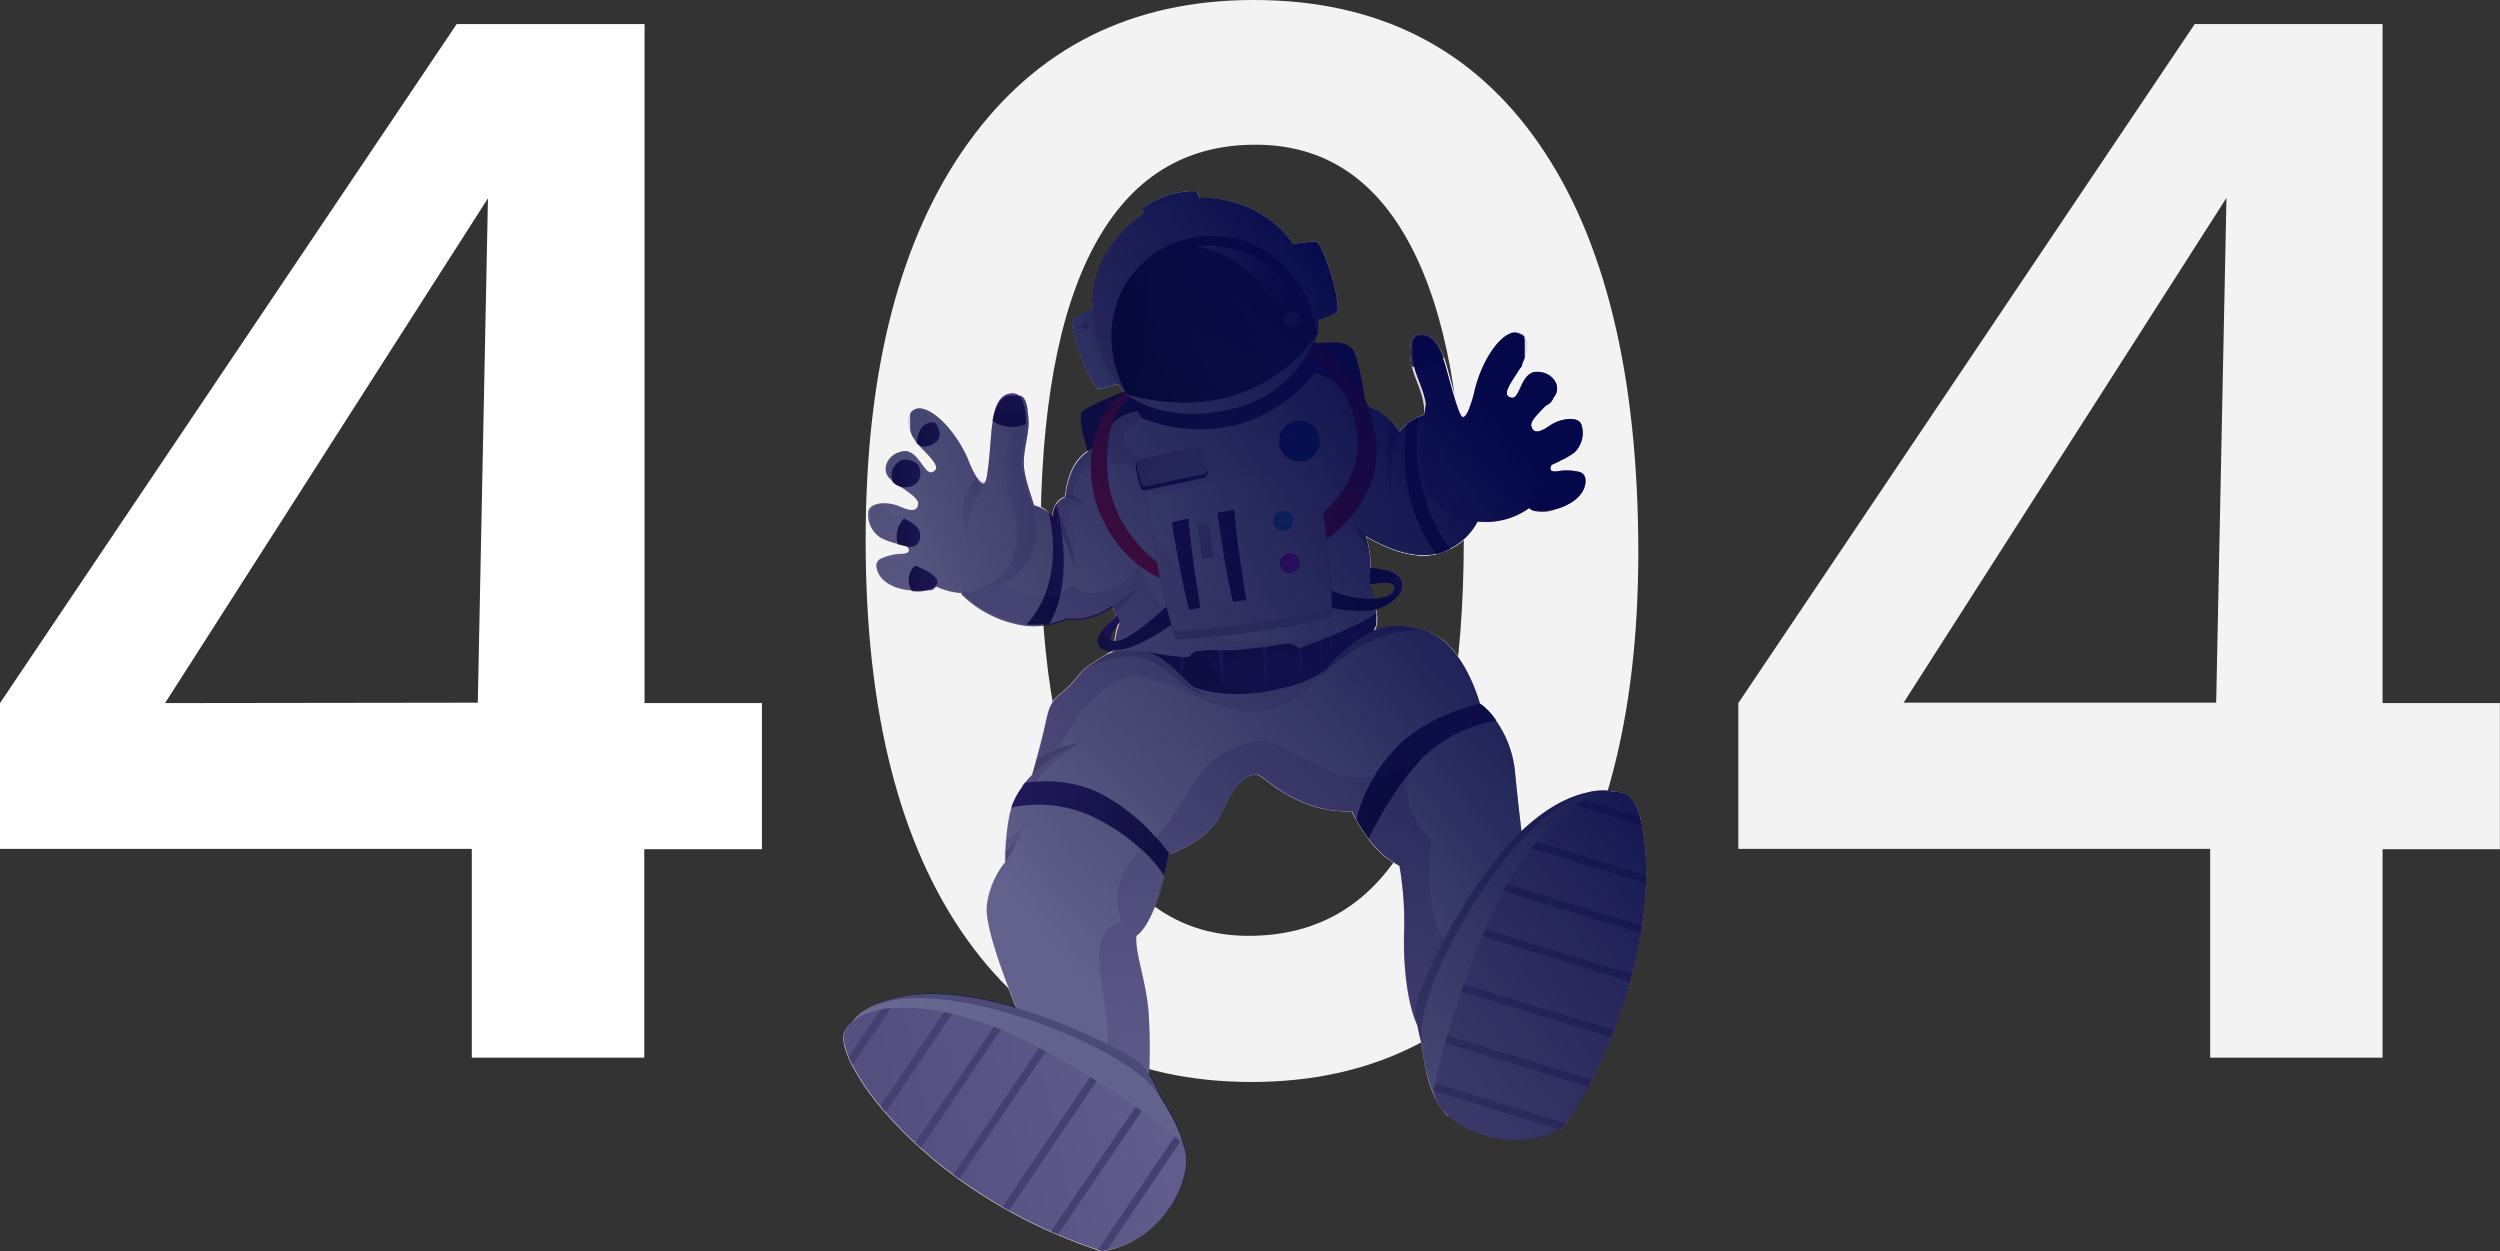 <svg xmlns="http://www.w3.org/2000/svg" xmlns:xlink="http://www.w3.org/1999/xlink" viewBox="0 0 416.02 208.25"><rect x="0" y="0" width="416.02" height="208.25" fill="#333333" stroke="none"/><defs><style>.cls-1{isolation:isolate;}.cls-2{fill:#fff;}.cls-3{opacity:0.94;}.cls-4{fill:url(#linear-gradient);}.cls-5{fill:url(#linear-gradient-2);}.cls-6{fill:url(#linear-gradient-3);}.cls-7{fill:url(#linear-gradient-4);}.cls-8{fill:url(#linear-gradient-5);}.cls-9{fill:url(#linear-gradient-6);}.cls-10{fill:url(#linear-gradient-7);}.cls-11{fill:url(#linear-gradient-8);}.cls-12{fill:url(#linear-gradient-9);}.cls-13{fill:url(#linear-gradient-10);}.cls-14{fill:#cec4d6;}.cls-15{fill:#e5dfe9;}.cls-16{fill:url(#linear-gradient-11);}.cls-17{fill:url(#linear-gradient-12);}.cls-18{fill:#5c479e;}.cls-19{fill:#aca5b5;}.cls-20{fill:#c0b8cc;}.cls-21{fill:#34254c;}.cls-22{fill:#51347f;}.cls-23{fill:url(#linear-gradient-13);}.cls-24{fill:url(#linear-gradient-14);}.cls-25{fill:url(#linear-gradient-15);}.cls-26{fill:url(#linear-gradient-16);}.cls-27{fill:url(#linear-gradient-17);}.cls-28{fill:url(#linear-gradient-18);}.cls-29{fill:url(#linear-gradient-19);}.cls-30{fill:url(#linear-gradient-20);}.cls-31{fill:url(#linear-gradient-21);}.cls-32{fill:url(#linear-gradient-22);}.cls-33{fill:url(#linear-gradient-23);}.cls-34{fill:url(#linear-gradient-24);}.cls-35{fill:url(#linear-gradient-25);}.cls-36{fill:url(#linear-gradient-26);}.cls-37{fill:#c8b8d3;}.cls-38{fill:url(#linear-gradient-27);}.cls-39{fill:url(#linear-gradient-28);}.cls-40{fill:url(#linear-gradient-29);}.cls-41{fill:url(#linear-gradient-30);}.cls-42{fill:url(#linear-gradient-31);}.cls-43{fill:url(#linear-gradient-32);}.cls-44{fill:url(#linear-gradient-33);}.cls-45{fill:url(#linear-gradient-34);}.cls-46{fill:url(#linear-gradient-35);}.cls-47{fill:#2d2244;}.cls-48{fill:url(#linear-gradient-36);}.cls-49{fill:url(#linear-gradient-37);}.cls-50{fill:url(#linear-gradient-38);}.cls-51{fill:url(#linear-gradient-39);}.cls-52{fill:url(#linear-gradient-40);}.cls-53{fill:url(#linear-gradient-41);}.cls-54{fill:url(#linear-gradient-42);}.cls-55{fill:url(#linear-gradient-43);}.cls-56{fill:url(#linear-gradient-44);}.cls-57{fill:url(#linear-gradient-45);}.cls-58{fill:url(#linear-gradient-46);}.cls-59{fill:url(#linear-gradient-47);}.cls-60{fill:url(#linear-gradient-48);}.cls-61{fill:url(#linear-gradient-49);}.cls-62{fill:url(#linear-gradient-50);}.cls-63{fill:url(#linear-gradient-51);}.cls-64{fill:url(#linear-gradient-52);}.cls-65{fill:url(#linear-gradient-53);}.cls-66{fill:url(#linear-gradient-54);}.cls-67{fill:url(#linear-gradient-55);}.cls-68{fill:url(#linear-gradient-56);}.cls-69{fill:url(#linear-gradient-57);}.cls-70{fill:url(#linear-gradient-58);}.cls-71{fill:url(#linear-gradient-59);}.cls-72{fill:url(#linear-gradient-60);}.cls-73{fill:url(#linear-gradient-61);}.cls-74{fill:url(#linear-gradient-62);}.cls-75{fill:url(#linear-gradient-63);}.cls-76{fill:url(#linear-gradient-64);}.cls-77{fill:url(#linear-gradient-65);}.cls-78{fill:url(#linear-gradient-66);}.cls-79{fill:#988ca5;}.cls-80{fill:url(#linear-gradient-67);}.cls-81{fill:url(#linear-gradient-68);}.cls-82,.cls-83{mix-blend-mode:overlay;}.cls-82{fill:url(#linear-gradient-69);}.cls-83{opacity:0.57;fill:url(#linear-gradient-70);}</style><linearGradient id="linear-gradient" x1="184.44" y1="123.53" x2="231.86" y2="123.53" gradientTransform="matrix(1, -0.07, 0.07, 1, -12.6, -41.79)" gradientUnits="userSpaceOnUse"><stop offset="0" stop-color="#34254c"/><stop offset="1" stop-color="#51397f"/></linearGradient><linearGradient id="linear-gradient-2" x1="176.57" y1="178.07" x2="231.68" y2="178.07" gradientTransform="matrix(1, -0.07, 0.07, 1, -12.6, -41.79)" gradientUnits="userSpaceOnUse"><stop offset="0" stop-color="#e1dae5"/><stop offset="1" stop-color="#f7f4f9"/></linearGradient><linearGradient id="linear-gradient-3" x1="159.92" y1="152.6" x2="175.43" y2="152.6" gradientTransform="matrix(1, -0.07, 0.07, 1, -12.6, -41.79)" gradientUnits="userSpaceOnUse"><stop offset="0" stop-color="#c8b8d3"/><stop offset="1" stop-color="#c8b8d3" stop-opacity="0.3"/></linearGradient><linearGradient id="linear-gradient-4" x1="157.77" y1="167.47" x2="223.01" y2="167.47" xlink:href="#linear-gradient-3"/><linearGradient id="linear-gradient-5" x1="180.88" y1="216.65" x2="194.28" y2="216.65" gradientTransform="matrix(1, -0.07, 0.07, 1, -12.6, -41.79)" gradientUnits="userSpaceOnUse"><stop offset="0" stop-color="#c8b8d3" stop-opacity="0.9"/><stop offset="1" stop-color="#c8b8d3" stop-opacity="0.3"/></linearGradient><linearGradient id="linear-gradient-6" x1="192.16" y1="188.69" x2="232.8" y2="188.69" xlink:href="#linear-gradient-5"/><linearGradient id="linear-gradient-7" x1="227.41" y1="209.43" x2="245.02" y2="209.43" xlink:href="#linear-gradient-5"/><linearGradient id="linear-gradient-8" x1="255.65" y1="177.21" x2="240.04" y2="185.41" gradientTransform="matrix(1, -0.07, 0.07, 1, -12.6, -41.79)" gradientUnits="userSpaceOnUse"><stop offset="0" stop-color="#fff"/><stop offset="1" stop-color="#fff" stop-opacity="0"/></linearGradient><linearGradient id="linear-gradient-9" x1="182.46" y1="124.47" x2="192.87" y2="141.74" xlink:href="#linear-gradient-3"/><linearGradient id="linear-gradient-10" x1="234.48" y1="115.62" x2="225.34" y2="131.86" xlink:href="#linear-gradient-8"/><linearGradient id="linear-gradient-11" x1="183.83" y1="165.88" x2="223.85" y2="165.88" xlink:href="#linear-gradient"/><linearGradient id="linear-gradient-12" x1="190.75" y1="167.13" x2="237.87" y2="165.16" gradientTransform="matrix(1, -0.07, 0.07, 1, -12.6, -41.79)" gradientUnits="userSpaceOnUse"><stop offset="0" stop-color="#2d2244"/><stop offset="1" stop-color="#3e2c5e" stop-opacity="0"/></linearGradient><linearGradient id="linear-gradient-13" x1="187.81" y1="123.5" x2="195.69" y2="149.47" gradientTransform="matrix(1, -0.07, 0.07, 1, -12.6, -41.79)" gradientUnits="userSpaceOnUse"><stop offset="0" stop-color="#ce1d3b"/><stop offset="1" stop-color="#ed202e"/></linearGradient><linearGradient id="linear-gradient-14" x1="222.08" y1="111.8" x2="226.91" y2="133.98" xlink:href="#linear-gradient-13"/><linearGradient id="linear-gradient-15" x1="194.52" y1="150.49" x2="217.75" y2="149.02" gradientTransform="matrix(1, -0.07, 0.07, 1, -12.6, -41.79)" gradientUnits="userSpaceOnUse"><stop offset="0" stop-color="#a193ad"/><stop offset="1" stop-color="#cec4d6"/></linearGradient><linearGradient id="linear-gradient-16" x1="211.27" y1="159.04" x2="208.1" y2="134.48" xlink:href="#linear-gradient-2"/><linearGradient id="linear-gradient-17" x1="195.63" y1="161.59" x2="208.35" y2="150.02" gradientTransform="matrix(1, -0.07, 0.07, 1, -12.6, -41.79)" gradientUnits="userSpaceOnUse"><stop offset="0" stop-color="#cec4d6"/><stop offset="1" stop-color="#cec4d6" stop-opacity="0"/></linearGradient><linearGradient id="linear-gradient-18" x1="201.68" y1="156.58" x2="200" y2="145.23" gradientTransform="matrix(1, -0.07, 0.07, 1, -12.6, -41.79)" gradientUnits="userSpaceOnUse"><stop offset="0" stop-color="#34254c"/><stop offset="1" stop-color="#432a68"/></linearGradient><linearGradient id="linear-gradient-19" x1="209.24" y1="155.46" x2="207.55" y2="144.11" xlink:href="#linear-gradient-18"/><linearGradient id="linear-gradient-20" x1="204.33" y1="152.05" x2="203.51" y2="143.38" xlink:href="#linear-gradient-15"/><linearGradient id="linear-gradient-21" x1="214.86" y1="145.7" x2="217.8" y2="142.55" gradientTransform="matrix(1, -0.07, 0.07, 1, -12.6, -41.79)" gradientUnits="userSpaceOnUse"><stop offset="0" stop-color="#3492b7"/><stop offset="1" stop-color="#4cc8e5"/></linearGradient><linearGradient id="linear-gradient-22" x1="215.83" y1="150.66" x2="219.14" y2="150.66" gradientTransform="matrix(1, -0.07, 0.07, 1, -12.6, -41.79)" gradientUnits="userSpaceOnUse"><stop offset="0" stop-color="#d733db"/><stop offset="1" stop-color="#f43ef9"/></linearGradient><linearGradient id="linear-gradient-23" x1="216.41" y1="131.53" x2="222.54" y2="129.94" gradientTransform="matrix(1, -0.07, 0.07, 1, -12.6, -41.79)" gradientUnits="userSpaceOnUse"><stop offset="0" stop-color="#1e45a5"/><stop offset="1" stop-color="#2265c6"/></linearGradient><linearGradient id="linear-gradient-24" x1="190.62" y1="135.74" x2="202.18" y2="132.9" xlink:href="#linear-gradient"/><linearGradient id="linear-gradient-25" x1="193.19" y1="120.97" x2="223.72" y2="120.97" xlink:href="#linear-gradient"/><linearGradient id="linear-gradient-26" x1="189.53" y1="112.36" x2="186.16" y2="113.2" xlink:href="#linear-gradient-2"/><linearGradient id="linear-gradient-27" x1="223.73" y1="104" x2="226.68" y2="103.39" xlink:href="#linear-gradient-2"/><linearGradient id="linear-gradient-28" x1="197.06" y1="89.57" x2="206.84" y2="89.57" xlink:href="#linear-gradient-2"/><linearGradient id="linear-gradient-29" x1="191.06" y1="108.47" x2="224.18" y2="97.32" xlink:href="#linear-gradient-2"/><linearGradient id="linear-gradient-30" x1="199.61" y1="118.52" x2="207.81" y2="89.45" gradientTransform="matrix(1, -0.07, 0.07, 1, -12.6, -41.79)" gradientUnits="userSpaceOnUse"><stop offset="0" stop-color="#c8b8d3"/><stop offset="1" stop-color="#c8b8d3" stop-opacity="0"/></linearGradient><linearGradient id="linear-gradient-31" x1="199.04" y1="123.1" x2="216.38" y2="118.78" xlink:href="#linear-gradient-2"/><linearGradient id="linear-gradient-32" x1="188.75" y1="112.2" x2="228.81" y2="105.05" gradientTransform="matrix(1, -0.07, 0.07, 1, -12.6, -41.79)" gradientUnits="userSpaceOnUse"><stop offset="0" stop-color="#201d21"/><stop offset="1" stop-color="#524b56"/></linearGradient><linearGradient id="linear-gradient-33" x1="183.41" y1="111.18" x2="202.12" y2="110.15" gradientTransform="matrix(1, -0.07, 0.07, 1, -12.6, -41.79)" gradientUnits="userSpaceOnUse"><stop offset="0" stop-color="#111011"/><stop offset="1" stop-color="#111011" stop-opacity="0"/></linearGradient><linearGradient id="linear-gradient-34" x1="210.93" y1="95.09" x2="216.19" y2="110.54" gradientTransform="matrix(1, -0.07, 0.07, 1, -12.6, -41.79)" gradientUnits="userSpaceOnUse"><stop offset="0" stop-color="#ede7f2"/><stop offset="1" stop-color="#ede7f2" stop-opacity="0"/></linearGradient><linearGradient id="linear-gradient-35" x1="218.3" y1="107.06" x2="223.55" y2="114.31" xlink:href="#linear-gradient-34"/><linearGradient id="linear-gradient-36" x1="229.15" y1="181.52" x2="250" y2="181.52" xlink:href="#linear-gradient"/><linearGradient id="linear-gradient-37" x1="189.41" y1="195.77" x2="167.88" y2="182.29" xlink:href="#linear-gradient"/><linearGradient id="linear-gradient-38" x1="240.77" y1="147.76" x2="238.57" y2="128.36" xlink:href="#linear-gradient"/><linearGradient id="linear-gradient-39" x1="176.38" y1="145.77" x2="180.06" y2="145.77" xlink:href="#linear-gradient"/><linearGradient id="linear-gradient-40" x1="190.83" y1="135.35" x2="202.4" y2="132.51" xlink:href="#linear-gradient-15"/><linearGradient id="linear-gradient-41" x1="174.27" y1="146.4" x2="155.66" y2="127.95" xlink:href="#linear-gradient-2"/><linearGradient id="linear-gradient-42" x1="155.64" y1="123.92" x2="160.83" y2="123.92" xlink:href="#linear-gradient-2"/><linearGradient id="linear-gradient-43" x1="151.66" y1="130.79" x2="157.23" y2="130.79" xlink:href="#linear-gradient-2"/><linearGradient id="linear-gradient-44" x1="148.31" y1="139.96" x2="156.43" y2="139.96" xlink:href="#linear-gradient-2"/><linearGradient id="linear-gradient-45" x1="148.8" y1="148.19" x2="158.77" y2="148.19" xlink:href="#linear-gradient-2"/><linearGradient id="linear-gradient-46" x1="168" y1="127.74" x2="163.74" y2="143.51" xlink:href="#linear-gradient-3"/><linearGradient id="linear-gradient-47" x1="180.21" y1="143.7" x2="167.59" y2="134.66" xlink:href="#linear-gradient-3"/><linearGradient id="linear-gradient-48" x1="172.18" y1="125.79" x2="173.23" y2="120.01" xlink:href="#linear-gradient"/><linearGradient id="linear-gradient-49" x1="156.95" y1="125.2" x2="160.83" y2="125.2" xlink:href="#linear-gradient"/><linearGradient id="linear-gradient-50" x1="152.37" y1="131.4" x2="157.18" y2="131.4" xlink:href="#linear-gradient"/><linearGradient id="linear-gradient-51" x1="152.53" y1="141.26" x2="156.43" y2="141.26" xlink:href="#linear-gradient"/><linearGradient id="linear-gradient-52" x1="154.01" y1="148.97" x2="158.77" y2="148.97" xlink:href="#linear-gradient"/><linearGradient id="linear-gradient-53" x1="-2170.68" y1="203.48" x2="-2189.29" y2="185.03" gradientTransform="matrix(-0.99, 0.12, 0.12, 0.99, -1940.93, 138.24)" xlink:href="#linear-gradient-2"/><linearGradient id="linear-gradient-54" x1="-2189.31" y1="181" x2="-2184.11" y2="181" gradientTransform="matrix(-0.99, 0.12, 0.12, 0.99, -1940.93, 138.24)" xlink:href="#linear-gradient-2"/><linearGradient id="linear-gradient-55" x1="-2193.29" y1="187.88" x2="-2187.72" y2="187.88" gradientTransform="matrix(-0.99, 0.12, 0.12, 0.99, -1940.93, 138.24)" xlink:href="#linear-gradient-2"/><linearGradient id="linear-gradient-56" x1="-2196.64" y1="197.05" x2="-2188.52" y2="197.05" gradientTransform="matrix(-0.99, 0.12, 0.12, 0.99, -1940.93, 138.24)" xlink:href="#linear-gradient-2"/><linearGradient id="linear-gradient-57" x1="-2196.15" y1="205.28" x2="-2186.18" y2="205.28" gradientTransform="matrix(-0.99, 0.12, 0.12, 0.99, -1940.93, 138.24)" xlink:href="#linear-gradient-2"/><linearGradient id="linear-gradient-58" x1="-2176.95" y1="184.83" x2="-2181.21" y2="200.6" gradientTransform="matrix(-0.99, 0.12, 0.12, 0.99, -1940.93, 138.24)" xlink:href="#linear-gradient-3"/><linearGradient id="linear-gradient-59" x1="-2164.74" y1="200.79" x2="-2177.35" y2="191.75" gradientTransform="matrix(-0.99, 0.12, 0.12, 0.99, -1940.93, 138.24)" xlink:href="#linear-gradient-3"/><linearGradient id="linear-gradient-60" x1="-2172.77" y1="182.88" x2="-2171.72" y2="177.09" gradientTransform="matrix(-0.99, 0.12, 0.12, 0.99, -1940.93, 138.24)" xlink:href="#linear-gradient"/><linearGradient id="linear-gradient-61" x1="-2188" y1="182.28" x2="-2184.11" y2="182.28" gradientTransform="matrix(-0.99, 0.12, 0.12, 0.99, -1940.93, 138.24)" xlink:href="#linear-gradient"/><linearGradient id="linear-gradient-62" x1="-2192.58" y1="188.49" x2="-2187.77" y2="188.49" gradientTransform="matrix(-0.99, 0.12, 0.12, 0.99, -1940.93, 138.24)" xlink:href="#linear-gradient"/><linearGradient id="linear-gradient-63" x1="-2192.42" y1="198.35" x2="-2188.52" y2="198.35" gradientTransform="matrix(-0.99, 0.12, 0.12, 0.99, -1940.93, 138.24)" xlink:href="#linear-gradient"/><linearGradient id="linear-gradient-64" x1="-2190.94" y1="206.06" x2="-2186.18" y2="206.06" gradientTransform="matrix(-0.99, 0.12, 0.12, 0.99, -1940.93, 138.24)" xlink:href="#linear-gradient"/><linearGradient id="linear-gradient-65" x1="234" y1="218.05" x2="270.63" y2="218.05" xlink:href="#linear-gradient-2"/><linearGradient id="linear-gradient-66" x1="233" y1="242.53" x2="275.58" y2="207.05" gradientTransform="matrix(1, -0.07, 0.07, 1, -12.6, -41.79)" gradientUnits="userSpaceOnUse"><stop offset="0" stop-color="#bbaec4"/><stop offset="1" stop-color="#ded1e8"/></linearGradient><linearGradient id="linear-gradient-67" x1="-3100.82" y1="1230.11" x2="-3064.18" y2="1230.11" gradientTransform="matrix(-0.82, 0.57, 0.57, 0.82, -3060.33, 942.99)" xlink:href="#linear-gradient-2"/><linearGradient id="linear-gradient-68" x1="144.55" y1="243.86" x2="194.64" y2="236.76" xlink:href="#linear-gradient-66"/><linearGradient id="linear-gradient-69" x1="262.99" y1="143.75" x2="158.81" y2="215.73" gradientTransform="matrix(1, -0.07, 0.07, 1, -12.6, -41.79)" gradientUnits="userSpaceOnUse"><stop offset="0" stop-color="#04074a"/><stop offset="0.89" stop-opacity="0"/></linearGradient><linearGradient id="linear-gradient-70" x1="253.61" y1="140.14" x2="150.18" y2="237.13" gradientTransform="matrix(1, -0.07, 0.07, 1, -12.6, -41.79)" gradientUnits="userSpaceOnUse"><stop offset="0" stop-color="#04074a"/><stop offset="1" stop-color="#04074a"/></linearGradient></defs><g class="cls-1"><g id="OBJECTS"><path class="cls-2" d="M78.51,176V141.26H0V117L76,4h31.26V117h19.53v24.31H107.21V176Zm1-59.07L81.2,33,27.47,117Z"/><g class="cls-3"><path class="cls-2" d="M367.79,176V141.26H289.27V117L365.22,4h31.26V117H416v24.31H396.48V176Zm1-59.07,1.71-84-53.72,84Z"/></g><g class="cls-3"><path class="cls-2" d="M272.63,91.8q0,41.4-17.16,64.82t-47.19,23.43q-30.4,0-47.32-23.66T144.05,89.91q0-42.46,17.1-66.19T208.65,0Q239.42,0,256,23.78T272.63,91.8Zm-64.84,63.93q17.82,0,26.8-16.54t9-49.52q0-32-8.86-48.81T208.89,24.08q-17.7,0-26.74,16.72t-9,49.34q0,31.67,9,48.63T207.79,155.73Z"/></g><path class="cls-4" d="M181.85,77.91s-2.68-8.16-1.81-9.32,12.71-6.31,27.81-9.52,15.82-2,17-1.12,2.59,10.09,2.56,12S181.85,77.91,181.85,77.91Z"/><path class="cls-5" d="M253.41,139.69l-1,2.31L245,158.15l-7,15.47c-3.48-2.45-4.57-11.38-4.4-18.19a54.6,54.6,0,0,0-.77-11.33,14.94,14.94,0,0,1-5.14-4.54,26.75,26.75,0,0,1-2.07-3.22h0c-.45-.81-.68-1.35-.68-1.35-8.19.41-13.77-4.9-15.1-5.76s-3.79-.06-6.26,5.48c-2.22,5-7.85,7-8.95,7.37l-.19,0c-.24,1.34-.49,2.55-.75,3.64-2.09,8.83-4.64,10-4.64,10-.28,2.86,1.43,7,2,12.35a106.79,106.79,0,0,1,0,13.6l-7.37-4.58-14.42-9s-5.46-12.91-5.12-17.2a12.16,12.16,0,0,1,.73-3.26,15.55,15.55,0,0,1,1.39-2.83h0a12.33,12.33,0,0,1,1-1.39s0-.69,0-1.76c0-.48,0-1,.08-1.65a33.76,33.76,0,0,1,.62-4.55,11,11,0,0,1,.33-1.16,12.68,12.68,0,0,1,.84-1.9,13,13,0,0,1,1-1.55h0l0-.05,0,0h0v0l0-.05a.76.76,0,0,1,.08-.11l.08-.1c.09-.13.19-.25.28-.36a14.49,14.49,0,0,1,1.11-1.23h0s.33-1.13.77-2.74c.34-1.26.74-2.8,1.12-4.34.87-3.54.78-4.8,3-6.53s2.77-3.14,4.07-4.18h0l.06-.05c.76-.58,2.14-1.45,3.21-2.11h0c.83-.51,1.47-.88,1.47-.88a14.11,14.11,0,0,1,.79-4.64,6.25,6.25,0,0,1-.64-1.5c-.21-.67-.34-1.28-.34-1.28-.37.25-.73.47-1.08.67h0c-3.82,2.16-6.53,1.42-6.53,1.42a15.6,15.6,0,0,1-3,.92,14.21,14.21,0,0,1-3.87.18A18.75,18.75,0,0,1,160,98.64l3.33-4.71,7.34-10.4a8.58,8.58,0,0,1,2.92,1h0a6.76,6.76,0,0,1,.6.43h0l.26.23a3.41,3.41,0,0,1,.62.78h0l0,0h0a6.14,6.14,0,0,1,.1-.68,4.52,4.52,0,0,1,.43-1.26,2,2,0,0,1,.11-.2,3.05,3.05,0,0,1,.68-.76,2,2,0,0,1,.83-.4c0-.21,0-.42.07-.62,1-7.66,6-7.85,6-7.85,1-5.76,6.87-5.84,6.87-5.84s1.24.29,3.18.56h0A40.19,40.19,0,0,0,206.07,69a17.51,17.51,0,0,0,9.71-5.4,10.57,10.57,0,0,0,1.05-1.34c4.83-1.12,8.56,4.94,8.56,4.94,2.76,0,5,1.85,6.25,3.23a11.6,11.6,0,0,1,1.18,1.48l.1-.11a7.42,7.42,0,0,1,1-1.06h0l0,0h0l.19-.15h0A9.56,9.56,0,0,1,236,69.38a10.64,10.64,0,0,1,2.79-.92l6.5,13.46,1.41,2.91a10.09,10.09,0,0,1-5.33,6.52,12.08,12.08,0,0,1-1.3.57,9,9,0,0,1-1,.3c-3.66.85-7.67-.78-10-2h0l-.09,0,0,0-.15-.09a16.91,16.91,0,0,1-1.57-.93,12.77,12.77,0,0,1,.54,2h0c0,.13.05.26.07.39a23.11,23.11,0,0,1,.11,6,19.24,19.24,0,0,1,1.13,4.57,4.38,4.38,0,0,1-.41,2.91s0,0,0,.06a2.58,2.58,0,0,1,.36-.2h0a6.78,6.78,0,0,1,1.28-.44l.26-.06h0a7.66,7.66,0,0,1,1.07-.15h0a13.63,13.63,0,0,1,5.63.82h0l.18.07.34.12c6,2.28,8.56,11.91,8.56,11.91a10.22,10.22,0,0,1,2.66,2.81,17.74,17.74,0,0,1,3.16,8.33C252.7,133.89,253.41,139.69,253.41,139.69Z"/><path class="cls-6" d="M170.83,103.91A18.75,18.75,0,0,1,160,98.64l3.33-4.71a13.72,13.72,0,0,0,7.12,4.95,10.38,10.38,0,0,0,3.32.29A16.47,16.47,0,0,1,170.83,103.91Z"/><path class="cls-7" d="M224.92,104.33l-5,7.59s-4.42,7.12-12.68,6.42-15.74-8.25-21.67-4.84-9.37,11.07-9.37,11.07l3.41-1s-6,4-7.06,6.46a1.14,1.14,0,0,0,.17,1.43l-3.61,1.06a13,13,0,0,1,1-1.55h0l0-.05,0,0h0v0l0-.05a.76.76,0,0,1,.08-.11l.08-.1c.09-.13.19-.25.28-.36a14.49,14.49,0,0,1,1.11-1.23h0s.33-1.13.77-2.74c.34-1.26.74-2.8,1.12-4.34.87-3.54.78-4.8,3-6.53s2.77-3.14,4.07-4.18h0l.06-.05c.76-.58,2.14-1.45,3.21-2.11h0c.83-.51,1.47-.88,1.47-.88a14.11,14.11,0,0,1,.79-4.64,6.25,6.25,0,0,1-.64-1.5c-.21-.67-.34-1.28-.34-1.28-.37.25-.73.47-1.08.67h0c-3.82,2.16-6.53,1.42-6.53,1.42a15.6,15.6,0,0,1-3,.92,18,18,0,0,0,1.84-5.18,7.7,7.7,0,0,0,2.07-1.18,4.08,4.08,0,0,0,3.56,1.18c2.51-.17,7.42-2.4,7.39-5.08a17.71,17.71,0,0,0,12.05,12.14C211.63,108.72,220.76,105.88,224.92,104.33Z"/><path class="cls-8" d="M189.07,155.78c-.28,2.86,1.43,7,2,12.35a106.79,106.79,0,0,1,0,13.6l-7.37-4.58c1.71-4.68-.51-11.76-.74-17-.28-6.46,3.65-6.73,3.65-6.73a10.89,10.89,0,0,1,3.36-12.1,22.14,22.14,0,0,1,3.81,4.45C191.62,154.6,189.07,155.78,189.07,155.78Z"/><path class="cls-9" d="M228.73,129.1a26.09,26.09,0,0,0-3.09,7.24c-.45-.81-.68-1.35-.68-1.35-8.19.41-13.77-4.9-15.1-5.76s-3.79-.06-6.26,5.48c-2.22,5-7.85,7-8.95,7.37-.47-.61-1.25-1.59-2.29-2.73,1.93-1.92,3.55-4.65,6.21-8.88a14.48,14.48,0,0,1,10-7c3.43-.71,5,1.4,12.82,4.82A12.19,12.19,0,0,0,228.73,129.1Z"/><path class="cls-10" d="M245,158.15l-7,15.47c-3.48-2.45-4.57-11.38-4.4-18.19a54.6,54.6,0,0,0-.77-11.33,14.94,14.94,0,0,1-5.14-4.54,60.81,60.81,0,0,1,6.69-10.85c-1.12,4.56,1.09,8.1,3.7,11.24a46,46,0,0,0,.57,13.08C239.56,157,242.85,158,245,158.15Z"/><path class="cls-11" d="M253.41,139.69l-1,2.31c-2-2.2-3.7-6.88-4.61-13.3-1.23-8.77-6.63-10-6.63-10,2.14-7-2.75-12.65-3.69-13.64l.34.12c6,2.28,8.56,11.91,8.56,11.91a10.22,10.22,0,0,1,2.66,2.81,17.74,17.74,0,0,1,3.16,8.33C252.7,133.89,253.41,139.69,253.41,139.69Z"/><path class="cls-12" d="M187.09,73.4c.53,3.13,5.75,3.25,5.75,3.25-3.25,1-6,.72-9.31.16s-5.64,5.44-4.73,5.83,1.78,2,1.78,2c-2.61-1.24-3,0-2.18,2.84a24.18,24.18,0,0,1,.49,7.08c-.52-2.9-2.42-6.82-3.64-9.13a4.52,4.52,0,0,1,.43-1.26,2,2,0,0,1,.11-.2,3.05,3.05,0,0,1,.68-.76,2,2,0,0,1,.83-.4c0-.21,0-.42.07-.62,1-7.66,6-7.85,6-7.85,1-5.76,6.87-5.84,6.87-5.84s1.24.29,3.18.56C191,68.7,186.56,70.28,187.09,73.4Z"/><path class="cls-13" d="M232.92,71.75l-.12.59a10.6,10.6,0,0,0-8.37-3.06c-.61,2.72-5.32,3.2-5.32,3.2s3.66-2,3.19-4.32-6.47-4.46-6.47-4.46a.88.88,0,0,1-.05-.15,10.57,10.57,0,0,0,1.05-1.34c4.83-1.12,8.56,4.94,8.56,4.94,2.76,0,5,1.85,6.25,3.23a11.6,11.6,0,0,1,1.18,1.48Z"/><path class="cls-14" d="M171.11,135.83c-.11.27-3.69,8.89-6.29,11.91h0a15.55,15.55,0,0,1,1.39-2.83h0a12.33,12.33,0,0,1,1-1.39s0-.69,0-1.76c0-.48,0-1,.08-1.65A12.31,12.31,0,0,0,171.11,135.83Z"/><path class="cls-15" d="M236.36,87.75A25.85,25.85,0,0,0,239,92.22c-3.66.85-7.67-.78-10-2h0l-.09,0,0,0-.15-.09a16.91,16.91,0,0,1-1.57-.93,12.77,12.77,0,0,1,.54,2h0c0,.13.05.26.07.39C223.12,85,221,76.42,220.94,76c.14.41,3.15,8.85,10.4,11.13A12.81,12.81,0,0,0,236.36,87.75Z"/><path class="cls-15" d="M246.67,84.83a10.09,10.09,0,0,1-5.33,6.52,25.39,25.39,0,0,1-2.51-4.12,12.76,12.76,0,0,0,6.43-5.31Z"/><path class="cls-16" d="M230.27,104.39h0s-6.72,3.77-7.79,5-2,3-7.17,4.63a35.69,35.69,0,0,1-4.36,1c-4.49.76-10.08.8-14.66-1.79a13,13,0,0,0-5.86-4.85,49.78,49.78,0,0,0,6.06.94l.57,0c.31,0,.6,0,.86,0a2.94,2.94,0,0,1,1-.87,16.66,16.66,0,0,1,3.81-.22h.73c1.07,0,2.26,0,3.5-.16s2.17-.22,3.14-.35l.73-.1c1.73-.25,3-.49,3.33-.51a2.62,2.62,0,0,1,1.82.69l.14.12.48-.17c.58-.21,1.63-.6,2.91-1.1l.54-.21c.37-.15.76-.3,1.15-.47l.4-.16h0c1-.41,2-.85,3-1.31l.31-.15a28.65,28.65,0,0,0,4.13-2.3c0,.23,0,.45,0,.65a3.85,3.85,0,0,1-.45,2.26s0,0,0,.06a2.58,2.58,0,0,1,.36-.2h0A6.78,6.78,0,0,1,230.27,104.39Z"/><path class="cls-17" d="M229.1,102.71c-1.65,1-7.62,4.54-12.41,5.74l-.08,2.11c0-.22-.06-2.63-5-1.84a77,77,0,0,1-10.22.85s1.39,6.12,9.54,5.46c-4.49.76-10.08.8-14.66-1.79a13,13,0,0,0-5.86-4.85,49.78,49.78,0,0,0,6.06.94l.57,0c.31,0,.6,0,.86,0a2.94,2.94,0,0,1,1-.87,16.66,16.66,0,0,1,3.81-.22h.73c1.07,0,2.26,0,3.5-.16s2.17-.22,3.14-.35l.73-.1c1.73-.25,3-.49,3.33-.51a2.62,2.62,0,0,1,1.82.69l.14.12.48-.17c.58-.21,1.63-.6,2.91-1.1l.54-.21c.37-.15.76-.3,1.15-.47l.4-.16h0c1-.41,2-.85,3-1.31l.31-.15a28.65,28.65,0,0,0,4.13-2.3C229.08,102.29,229.09,102.51,229.1,102.71Z"/><path class="cls-18" d="M203.5,108.24v6.56l-.74-6.55Z"/><path class="cls-18" d="M210.87,107.63l-.28,6.69-.45-6.59Z"/><path class="cls-18" d="M197.06,109.35l-.38,2.76-.19-2.78Z"/><path class="cls-18" d="M216.32,112.66c0-1.9-.2-3.87-.3-4.85l.14.12.48-.17A19.38,19.38,0,0,1,216.32,112.66Z"/><path class="cls-18" d="M220.09,106.45l-.28,4.08-.26-3.87Z"/><path class="cls-18" d="M221.64,105.82l-.2,3-.2-2.86Z"/><path class="cls-18" d="M224.93,104.36l-.16,2.35-.15-2.2Z"/><path class="cls-19" d="M201.19,115.59c-3.41,1-7.43-6.92-14-6.31a22,22,0,0,0-6.41,1.9l.06-.05c.76-.58,2.14-1.45,3.21-2.11h0a12.83,12.83,0,0,1,5.75-.7C194.54,108.56,197.84,115.19,201.19,115.59Z"/><path class="cls-19" d="M237.26,105c-9.28-1.16-18.06,8.1-18.06,8.1,3.82-4.94,7.19-7.15,9.45-8.13l.32-.14h0a10.69,10.69,0,0,1,1.54-.5h0a4.35,4.35,0,0,1,1.07-.15h0A13.63,13.63,0,0,1,237.26,105Z"/><polygon class="cls-19" points="170.08 130.94 170.08 130.94 170.08 130.95 170.08 130.94"/><path class="cls-19" d="M179.6,123.55a24.58,24.58,0,0,0-9.48,7.34,13.62,13.62,0,0,1,1.63-1.91s.33-1.13.77-2.74A35.9,35.9,0,0,1,179.6,123.55Z"/><path class="cls-19" d="M169.17,139.75a18.53,18.53,0,0,1-2.95,5.16,12.33,12.33,0,0,1,1-1.39s0-.69,0-1.76A6.8,6.8,0,0,0,169.17,139.75Z"/><path class="cls-20" d="M234,70.69c-.36.32-3.33,3.32-2.42,12.33,0,0-1.9-6.74.11-12.64a11.6,11.6,0,0,1,1.18,1.48A7.87,7.87,0,0,1,234,70.69Z"/><path class="cls-19" d="M234,70.67h0Z"/><path class="cls-19" d="M175.13,86a7.94,7.94,0,0,0-.88-1A3.38,3.38,0,0,1,175.13,86Z"/><path class="cls-19" d="M178.89,94.51c-1.44-4.64-2.78-7.13-3.74-8.45h0a5.14,5.14,0,0,1,.53-1.94A35.42,35.42,0,0,1,178.89,94.51Z"/><path class="cls-19" d="M180.55,84.12a4.17,4.17,0,0,0-4.08-1,2,2,0,0,1,.83-.4c0-.21,0-.42.07-.62A5,5,0,0,1,180.55,84.12Z"/><path class="cls-19" d="M189.68,97.57a39.76,39.76,0,0,1-4,4.42c-.21-.67-.34-1.28-.34-1.28C185,101,189.68,97.57,189.68,97.57Z"/><path class="cls-19" d="M227.21,89.16a12.77,12.77,0,0,1,.54,2,14.72,14.72,0,0,1-2.85-5.19,10.21,10.21,0,0,0,3.88,4.17A16.91,16.91,0,0,1,227.21,89.16Z"/><path class="cls-21" d="M194.27,101.09l1.5,2.23c-2.4,1.9-6.66,4.4-9,4.72s-3.79-.06-4-1.46c-.19-1.07,1.7-2.9,2.62-3.72l.48-.41.49,1s-2.78,2.86-.91,3.2l.19,0c2.23.17,8.61-5.82,8.61-5.82"/><path class="cls-22" d="M185.39,106.69h0s-1.7.14-1.63-1.13a6.47,6.47,0,0,1,1.58-2.7l.48-.41.49,1S183.52,106.35,185.39,106.69Z"/><path class="cls-21" d="M232.94,98.82a7,7,0,0,1-2.41,2c-3,1.7-9.15.31-9.15.31l-.7-3.28a16.79,16.79,0,0,0,7.87,1.84,7.66,7.66,0,0,0,2.1-.4c1.35-.51,1.6-1.34,1.23-1.88-.53-.76-3.92-.16-3.92-.16l.08-2.74a15.08,15.08,0,0,1,3,.48A3.42,3.42,0,0,1,232.89,96,2.3,2.3,0,0,1,232.94,98.82Z"/><path class="cls-22" d="M232.94,98.82a3.38,3.38,0,0,1-2.29.44c2.58-.78,1-3.36.35-4.3A3.42,3.42,0,0,1,232.89,96,2.3,2.3,0,0,1,232.94,98.82Z"/><path class="cls-23" d="M188.38,65.85s-4.67,2.09-4.12,12.49,9.14,15.81,9.14,15.81l.15,2.21s-6.62-2.08-10.35-10.52-.82-18.91,5-21Z"/><path class="cls-24" d="M216.61,58.74s6,2.28,8.6,10.48-2.05,13.89-6.7,17.53l1.5,3.53s8.2-5,9-13.73-5.26-16.87-11.34-20.25Z"/><path class="cls-25" d="M221.64,102.5c0,.47-4.16,1.19-5.76,1.48a176.7,176.7,0,0,1-19.8,2.48.55.55,0,0,1-.54-.37A93.26,93.26,0,0,1,192,90c-.2-1.62-.37-3.26-.5-4.91a1.07,1.07,0,0,1,.78-1.12,95,95,0,0,1,26-3.87,1.09,1.09,0,0,1,1.06.85C220.77,87.21,221.87,99,221.64,102.5Z"/><path class="cls-26" d="M221.38,101.1c0,.47-4.16,1.19-5.76,1.48a178.59,178.59,0,0,1-19.79,2.47.52.52,0,0,1-.54-.36,91.82,91.82,0,0,1-3.51-16.13c-.21-1.63-.38-3.26-.51-4.91a1.08,1.08,0,0,1,.79-1.13,95.35,95.35,0,0,1,26-3.86,1.08,1.08,0,0,1,1.06.85C220.52,85.81,221.62,97.6,221.38,101.1Z"/><path class="cls-27" d="M215.62,102.58A176.09,176.09,0,0,1,196.1,105a.87.87,0,0,1-.89-.6,91.54,91.54,0,0,1-3.43-15.87C195.21,94.49,202.76,103.93,215.62,102.58Z"/><path class="cls-28" d="M195,86.93s1.42,9.23,2.88,14.51l1.88-.29s-1.58-9.22-2-14.88Z"/><path class="cls-29" d="M202.6,85.31s1.32,10,2.59,14.84l2.2-.31s-1.59-9.38-2-15Z"/><path class="cls-30" d="M199.26,87.27s.39,3.45.87,5.79l1.87-.28L201.13,87A11.49,11.49,0,0,0,199.26,87.27Z"/><path class="cls-31" d="M215.18,86.58A1.66,1.66,0,1,1,213.41,85,1.67,1.67,0,0,1,215.18,86.58Z"/><path class="cls-32" d="M216.29,93.62a1.66,1.66,0,1,1-1.77-1.54A1.66,1.66,0,0,1,216.29,93.62Z"/><path class="cls-33" d="M219.63,73.16A3.39,3.39,0,1,1,216,70,3.38,3.38,0,0,1,219.63,73.16Z"/><path class="cls-34" d="M190.72,81.58c1.54-.36,5.31-1.12,9.42-2a1,1,0,0,0,.79-1.33l-.78-2.59a.8.8,0,0,0-.91-.63c-1.86.31-6.67.63-9.64,1.62-.37.13-.77.21-.55,1.42a23.28,23.28,0,0,0,.72,3A.82.82,0,0,0,190.72,81.58Z"/><path class="cls-35" d="M188.38,65.85A16.05,16.05,0,0,0,190,69.57s16.15,7.43,28.74-7.34a19.92,19.92,0,0,0-1.92-4.92S209.26,69.77,188.38,65.85Z"/><path class="cls-36" d="M182.24,51s-3.19,1.81-3.65,2.15c-1,.74,2.86,11.51,4.27,11.56a19.37,19.37,0,0,0,3.72-1Z"/><path class="cls-37" d="M181.2,54.2a.64.64,0,0,1-.59.68.63.63,0,0,1-.67-.59.62.62,0,0,1,.58-.67A.64.64,0,0,1,181.2,54.2Z"/><path class="cls-38" d="M214.69,40.63s3.64-.46,4.21-.46c1.24,0,4.6,10.93,3.49,11.82a19.39,19.39,0,0,1-3.58,1.42Z"/><path class="cls-37" d="M217.46,42.59a.63.63,0,1,0,1.06-.68.63.63,0,0,0-1.06.68Z"/><path class="cls-39" d="M190.52,35.92l-.39-1.29a14.69,14.69,0,0,1,9-2.83l.75,1.69Z"/><path class="cls-40" d="M219.21,55.41,211.31,58l-23.8,7.68c-9.22-10-7-26.23,5.14-31.17.57-.23,1.13-.44,1.69-.61h0C207.73,29.64,220.3,40.16,219.21,55.41Z"/><path class="cls-41" d="M211.31,58l-23.8,7.68c-9.22-10-7-26.23,5.14-31.17.57-.23,1.13-.44,1.69-.61-8.15,3.38-8.87,8.84-1.59,6.61s12.5-.83,12.5-.83Z"/><path class="cls-42" d="M219.21,55.41A19.48,19.48,0,0,1,204.9,68.08c-11.51,2.68-17.39-2.45-17.39-2.45Z"/><path class="cls-43" d="M219.21,55.41a24,24,0,0,1-6.87,7c-5.1,3.5-13.2,6.38-24.83,3.23-5.06-9.51-2.13-19.12,5-23.7A17.2,17.2,0,0,1,194.2,41C203,36.68,216.27,40.12,219.21,55.41Z"/><path class="cls-44" d="M212.34,62.4c-5.1,3.5-13.2,6.38-24.83,3.23-5.06-9.51-2.13-19.12,5-23.7-.91,2.25-2.11,6.75-1.12,13.63,1.5,10.33,8.65,13.42,20.93,6.84Z"/><path class="cls-45" d="M199.1,41s9.85-1.68,15.36,7.38A1.6,1.6,0,0,1,214,50.5h0a1.6,1.6,0,0,1-2.32-.51A18.63,18.63,0,0,0,199.1,41Z"/><path class="cls-46" d="M216.09,52.57a1.27,1.27,0,0,1-.47,1.72,1.26,1.26,0,1,1,.47-1.72Z"/><path class="cls-47" d="M236.45,126.23a18.1,18.1,0,0,1-2,2.48h0a60.81,60.81,0,0,0-6.69,10.85,26.75,26.75,0,0,1-2.07-3.22h0a26.09,26.09,0,0,1,3.09-7.24A28.38,28.38,0,0,0,236.45,126.23Z"/><path class="cls-48" d="M249,119.91a23.55,23.55,0,0,0-9.62,4,23.22,23.22,0,0,0-5,4.81,13.51,13.51,0,0,0,1.76-2.15,30,30,0,0,1-7.43,2.54,30.66,30.66,0,0,1,3-4c5.42-6.22,14.63-8,14.63-8A10.22,10.22,0,0,1,249,119.91Z"/><path class="cls-47" d="M194.65,142.08l-.19,0c-.24,1.34-.49,2.55-.75,3.64a22.14,22.14,0,0,0-3.81-4.45c.23-.18.46-.35.68-.5a13.11,13.11,0,0,0,1.78-1.47C193.4,140.49,194.18,141.47,194.65,142.08Z"/><path class="cls-49" d="M192.36,139.35a13.11,13.11,0,0,1-1.78,1.47c-.22.15-.45.32-.68.5a32.77,32.77,0,0,0-6.23-4.46,21.41,21.41,0,0,0-15.41-2.46,12.68,12.68,0,0,1,.84-1.9,13,13,0,0,1,1-1.55h0l0-.05,0,0h0v0l0-.05a.76.76,0,0,1,.08-.11l.08-.1c.09-.13.19-.25.28-.36.55-.08,1.19-.15,1.9-.2a21.14,21.14,0,0,1,10.15,1.7A32.48,32.48,0,0,1,192.36,139.35Z"/><path class="cls-47" d="M241.34,91.35a12.08,12.08,0,0,1-1.3.57,9,9,0,0,1-1,.3,25.85,25.85,0,0,1-2.67-4.47,10.5,10.5,0,0,0,2.47-.52A25.39,25.39,0,0,0,241.34,91.35Z"/><path class="cls-50" d="M238.83,87.23a10.5,10.5,0,0,1-2.47.52,29.33,29.33,0,0,1-2.18-17.25h0A9.56,9.56,0,0,1,236,69.38a31.44,31.44,0,0,0,1.67,15.12C238,85.51,238.43,86.42,238.83,87.23Z"/><path class="cls-47" d="M176.54,98.55a18,18,0,0,1-1.84,5.18,14.21,14.21,0,0,1-3.87.18,16.47,16.47,0,0,0,3-4.74A9.4,9.4,0,0,0,176.54,98.55Z"/><path class="cls-51" d="M176.54,98.55a9.4,9.4,0,0,1-2.73.62c2.31-5.64,1.26-11.61.7-13.93a3.41,3.41,0,0,1,.62.78h0l0,0h0a5.14,5.14,0,0,1,.53-1.94,2,2,0,0,1,.11-.2C177.35,90.34,177.22,95.13,176.54,98.55Z"/><path class="cls-52" d="M190.83,80.94c1.55-.36,5.48-1.26,9.42-2a.79.79,0,0,0,.63-.94l-.62-3a.8.8,0,0,0-.91-.63,77,77,0,0,0-9.66,2.15.8.8,0,0,0-.53.89,20.56,20.56,0,0,0,.73,3A.81.81,0,0,0,190.83,80.94Z"/><path class="cls-53" d="M165.66,97.63a12.5,12.5,0,0,1-4.49.86,12,12,0,0,1-5.33-1.14,1.45,1.45,0,0,1-.61.55h0a6.58,6.58,0,0,1-4.05.39c-4-.52-5.4-2.64-5.35-4.22a1.31,1.31,0,0,1,.68-1h0a8.69,8.69,0,0,1,3.61-.83c1.1-.07,1.39-.41.87-1.16l-.09-.11c-.67-.65-2.87-.68-4.12-1.34a4.52,4.52,0,0,1-2-4.13c0-.86.79-1.35,1.83-1.51a6.66,6.66,0,0,1,3.48.51c2.12,1,2.88.6,3-.52.06-.78-1.57-1.85-3.06-2.88a20,20,0,0,1-1.64-1.22c-1.51-1.32-.6-4.07,2.06-4.57a2,2,0,0,1,.78,0h0c2.07.4,3,4,4.19,3.46,1.39-.57.36-1.77-1.51-3.69-.25-.26-.5-.53-.74-.82-1.64-1.93-3.05-4.56-1.22-5.92a1.86,1.86,0,0,1,1.51-.3c2.32.42,5.63,3.91,7.56,8.21a19.55,19.55,0,0,0,1.67,3.13c.73,1,1.07.9,1.2.74a.44.44,0,0,0,.08-.12c.5-.74.81-5.51,1.07-8.53.05-.49.1-1,.18-1.41.37-2.34,1.15-4.1,2.58-4.47a3.19,3.19,0,0,1,.71-.1c1.25,0,1.91,1,2.2,3.38a9.14,9.14,0,0,1,.06,1.72c-.13,2-.81,3.87-.78,6.24,0,3,1.85,6.19,2.43,10.1S171.05,95.52,165.66,97.63Z"/><path class="cls-54" d="M156.36,72.49c-.2,1.7-2,1.83-3.25,1.73-.18-.21-.36-.43-.53-.66-1.38-1.83-2.32-4-.69-5.26a1.86,1.86,0,0,1,1.51-.3c.5.61,1.52,1.39,2.23,2.32A3,3,0,0,1,156.36,72.49Z"/><path class="cls-55" d="M153.16,78.88A2.79,2.79,0,0,1,150,81.06c-.51-.36-1-.7-1.42-1l-.22-.19c-1.51-1.32-.6-4.07,2.06-4.57a2,2,0,0,1,.78,0h0a12.78,12.78,0,0,1,1.54,2h0A2.25,2.25,0,0,1,153.16,78.88Z"/><path class="cls-56" d="M151.77,91a2.84,2.84,0,0,1-.87-.06l-1.47-.36a12.14,12.14,0,0,1-2.65-1,4.52,4.52,0,0,1-2-4.13c0-.86.79-1.35,1.83-1.51a11.37,11.37,0,0,0,2.94,2c.29.11.6.23.9.37,1.22.55,2.41,1.33,2.59,2.08C153.24,89.3,153.18,90.73,151.77,91Z"/><path class="cls-57" d="M155.23,97.9h0a6.12,6.12,0,0,1-3.49.45l-.56-.06c-4-.52-5.4-2.64-5.35-4.22a1.31,1.31,0,0,1,.68-1h0c.09,0,1.69-.63,5.47.94l.33.15C155.94,95.67,156.82,96.76,155.23,97.9Z"/><path class="cls-58" d="M161.3,90.41c-.1-.19-3.11-6,1.33-11.07.73,1,1.07.9,1.2.74l.1.2S159.75,86.25,161.3,90.41Z"/><path class="cls-59" d="M165.66,97.63a12.5,12.5,0,0,1-4.49.86c9.69-2.21,8.46-11.28,7.31-14.1a17.5,17.5,0,0,1,.09-12.49c1.28-3.46.42-5.57-.12-6.45,1.25,0,1.91,1,2.2,3.38a9.14,9.14,0,0,1,.06,1.72c-.13,2-.81,3.87-.78,6.24,0,3,1.85,6.19,2.43,10.1S171.05,95.52,165.66,97.63Z"/><path class="cls-60" d="M170.71,70.55a5.62,5.62,0,0,1-5.55-.53c.37-2.34,1.15-4.1,2.58-4.47,1.71-.43,2.56.46,2.91,3.28A9.14,9.14,0,0,1,170.71,70.55Z"/><path class="cls-61" d="M156.36,72.49c-.2,1.7-3.38,2.53-3.78,1.07.32-3.13,2.1-3.35,3-3.24A3,3,0,0,1,156.36,72.49Z"/><path class="cls-62" d="M153.16,78.88c-.07,2.52-3.68,2.86-4.61,1.15a2.59,2.59,0,0,1,.4-2.6c1.57-2,3.67-.26,3.76-.19h0A3,3,0,0,1,153.16,78.88Z"/><path class="cls-63" d="M151.77,91a2.84,2.84,0,0,1-.87-.06l-1.47-.36a4.24,4.24,0,0,1,1-4.28c1.22.55,2.41,1.33,2.59,2.08C153.24,89.3,153.18,90.73,151.77,91Z"/><path class="cls-64" d="M155.23,97.9h0a6.12,6.12,0,0,1-3.49.45,3.33,3.33,0,0,1-.42-2.6,2.94,2.94,0,0,1,1-1.64C155.94,95.67,156.82,96.76,155.23,97.9Z"/><path class="cls-65" d="M244.92,86.7a12.58,12.58,0,0,0,4.58,0,12.11,12.11,0,0,0,5-2.12,1.47,1.47,0,0,0,.7.43h0a6.56,6.56,0,0,0,4.06-.36c3.82-1.25,4.81-3.6,4.47-5.14a1.33,1.33,0,0,0-.86-.91h0a8.72,8.72,0,0,0-3.7-.14c-1.1.14-1.45-.14-1.07-1a.37.37,0,0,1,.07-.12c.53-.76,2.69-1.2,3.79-2.09a4.52,4.52,0,0,0,1.22-4.43c-.18-.84-1-1.18-2.08-1.14a6.57,6.57,0,0,0-3.32,1.15c-1.91,1.34-2.73,1.12-3,0-.21-.76,1.2-2.12,2.47-3.41a18.16,18.16,0,0,0,1.39-1.5c1.24-1.58-.18-4.11-2.88-4.1A2.06,2.06,0,0,0,255,62h0c-2,.78-2.16,4.45-3.47,4.18-1.47-.3-.68-1.67.8-3.91.19-.29.39-.61.58-.94,1.24-2.2,2.14-5,.09-6a1.87,1.87,0,0,0-1.54,0c-2.2.85-4.8,4.89-5.9,9.48a20.3,20.3,0,0,1-1.06,3.38c-.52,1.15-.88,1.08-1,1a.58.58,0,0,1-.1-.11c-.63-.64-1.82-5.26-2.64-8.18-.14-.47-.28-.93-.43-1.36-.81-2.23-1.9-3.81-3.38-3.9a2.72,2.72,0,0,0-.71,0c-1.23.21-1.69,1.31-1.54,3.73a9.78,9.78,0,0,0,.27,1.69c.5,2,1.52,3.66,1.92,6,.51,3-.66,6.43-.5,10.38S239.23,85.63,244.92,86.7Z"/><path class="cls-66" d="M249.39,60.28c.51,1.63,2.35,1.41,3.52,1.09.13-.24.27-.49.39-.75,1-2,1.53-4.41-.3-5.3a1.87,1.87,0,0,0-1.54,0c-.38.7-1.24,1.65-1.75,2.69A3,3,0,0,0,249.39,60.28Z"/><path class="cls-67" d="M253.72,66a2.79,2.79,0,0,0,3.54,1.54c.44-.44.86-.87,1.2-1.27l.19-.23c1.24-1.58-.18-4.11-2.88-4.1A2.06,2.06,0,0,0,255,62h0a13,13,0,0,0-1.14,2.23h0A2.29,2.29,0,0,0,253.72,66Z"/><path class="cls-68" d="M257.33,77.59a2.9,2.9,0,0,0,.86-.21l1.37-.63A11.29,11.29,0,0,0,262,75.29a4.52,4.52,0,0,0,1.22-4.43c-.18-.84-1-1.18-2.08-1.14a11.26,11.26,0,0,1-2.53,2.48c-.26.16-.54.34-.8.53-1.1.77-2.13,1.76-2.17,2.53C255.58,76.22,255.9,77.61,257.33,77.59Z"/><path class="cls-69" d="M255.22,85h0a6,6,0,0,0,3.52-.2l.54-.16c3.82-1.25,4.81-3.6,4.47-5.14a1.33,1.33,0,0,0-.86-.91h0c-.1,0-1.78-.31-5.2,1.95l-.3.2C254.11,83,253.45,84.2,255.22,85Z"/><path class="cls-70" d="M247.87,78.8c.06-.21,1.94-6.49-3.37-10.63-.52,1.15-.88,1.08-1,1l-.06.2S248.61,74.42,247.87,78.8Z"/><path class="cls-71" d="M244.92,86.7a12.58,12.58,0,0,0,4.58,0c-9.93-.37-10.42-9.51-9.8-12.5A17.52,17.52,0,0,0,237.28,62c-1.89-3.15-1.45-5.39-1.08-6.35-1.23.21-1.69,1.31-1.54,3.73a9.78,9.78,0,0,0,.27,1.69c.5,2,1.52,3.66,1.92,6,.51,3-.66,6.43-.5,10.38S239.23,85.63,244.92,86.7Z"/><path class="cls-72" d="M234.93,61a5.59,5.59,0,0,0,5.36-1.55c-.81-2.23-1.9-3.81-3.38-3.9-1.76-.11-2.43.92-2.25,3.76A9.78,9.78,0,0,0,234.93,61Z"/><path class="cls-73" d="M249.39,60.28c.51,1.63,3.79,1.85,3.91.34-.9-3-2.68-2.9-3.59-2.62A3,3,0,0,0,249.39,60.28Z"/><path class="cls-74" d="M253.72,66c.54,2.46,4.14,2.12,4.74.27a2.58,2.58,0,0,0-.88-2.48c-1.9-1.64-3.65.43-3.72.52h0A3,3,0,0,0,253.72,66Z"/><path class="cls-75" d="M257.33,77.59a2.9,2.9,0,0,0,.86-.21l1.37-.63a4.25,4.25,0,0,0-1.77-4c-1.1.77-2.13,1.76-2.17,2.53C255.58,76.22,255.9,77.61,257.33,77.59Z"/><path class="cls-76" d="M255.22,85h0a6,6,0,0,0,3.52-.2,3.35,3.35,0,0,0-.07-2.63,3,3,0,0,0-1.29-1.43C254.11,83,253.45,84.2,255.22,85Z"/><path class="cls-19" d="M236.67,174.17s-1.37-4.55-1.06-6.95,14-35.72,31.87-35.68Z"/><path class="cls-77" d="M240.9,185.68s-4-3.19-4.36-13.69,21-47,34-39.39Z"/><path class="cls-78" d="M273.91,145.68c0,.43,0,.86,0,1.31a69.88,69.88,0,0,1-.66,7c-.06.42-.13.84-.2,1.27-.35,2.18-.83,4.46-1.43,6.81l-.32,1.22a83.87,83.87,0,0,1-2.67,8.09l-.46,1.18c-.95,2.34-2,4.71-3.24,7.09-.19.38-.39.76-.59,1.14-1.09,2-2.28,4.1-3.59,6.15l-.33.51h0l-.81.46c-9.47,5-20.88-1.49-20.92-6.25v-.16a9.35,9.35,0,0,1,.17-1.27c.27-1.51.85-3.89,1.66-6.74.11-.4.23-.8.35-1.22.67-2.26,1.46-4.77,2.35-7.36.14-.39.27-.79.41-1.19.94-2.66,2-5.38,3.05-8,.16-.39.33-.78.49-1.16,1-2.27,2-4.42,3-6.34.21-.38.42-.76.63-1.12s.5-.87.76-1.27a52.51,52.51,0,0,1,3.29-4.75c.28-.36.57-.72.85-1.06A31.66,31.66,0,0,1,262.2,134c.49-.32,1-.61,1.45-.87,2.6-1.41,5-1.78,6.87-1,.93.38,1.76,1.72,2.37,3.85.12.44.24.92.35,1.42A39.28,39.28,0,0,1,273.91,145.68Z"/><path class="cls-79" d="M273.24,137.39l-11-3.38c.49-.32,1-.61,1.45-.87l9.24,2.83C273,136.41,273.13,136.89,273.24,137.39Z"/><path class="cls-79" d="M273.91,145.68c0,.43,0,.86,0,1.31l-19-5.83c.28-.36.57-.72.85-1.06Z"/><path class="cls-79" d="M273.22,154c-.06.42-.13.84-.2,1.27l-22.86-7c.21-.38.42-.76.63-1.12Z"/><path class="cls-79" d="M271.59,162.12l-.32,1.22-24.62-7.54c.16-.39.33-.78.49-1.16Z"/><path class="cls-79" d="M268.6,171.43l-.46,1.18L243.19,165c.14-.39.27-.79.41-1.19Z"/><path class="cls-79" d="M264.9,179.7c-.19.38-.39.76-.59,1.14l-23.82-7.29c.11-.4.23-.8.35-1.22Z"/><path class="cls-79" d="M260.72,187l-.33.51h0l-.81.46-20.92-6.41a9.35,9.35,0,0,1,.17-1.27Z"/><path class="cls-19" d="M193.31,183s-1.79-4.4-3.53-6.07-33.34-19-47.21-7.74Z"/><path class="cls-80" d="M197.26,194.58s1.1-5-5.21-13.39-45.89-23.4-51.21-9.28Z"/><path class="cls-81" d="M146.45,184.19c.27.34.55.67.85,1a64.46,64.46,0,0,0,4.94,5.08l.94.86c1.65,1.47,3.45,3,5.4,4.4l1,.75a82.61,82.61,0,0,0,7.16,4.62l1.1.62c2.2,1.23,4.52,2.4,7,3.49l1.18.51c2.13.91,4.35,1.76,6.66,2.53l.57.19h0l.92-.16c10.51-2.06,15.31-14.27,12.36-18l-.11-.12a10.35,10.35,0,0,0-.92-.88c-1.16-1-3.11-2.49-5.54-4.21l-1-.72c-1.94-1.34-4.14-2.8-6.45-4.25l-1.07-.67c-2.4-1.48-4.91-3-7.38-4.29-.37-.21-.75-.4-1.12-.6-2.18-1.15-4.32-2.19-6.33-3l-1.19-.48c-.48-.19-.94-.36-1.39-.52a53.68,53.68,0,0,0-5.55-1.62l-1.32-.29a31.58,31.58,0,0,0-8.89-.64c-.59,0-1.15.13-1.68.22-2.9.54-5,1.75-6,3.53-.49.87-.29,2.44.57,4.47.18.43.39.87.63,1.34A38.32,38.32,0,0,0,146.45,184.19Z"/><path class="cls-79" d="M141.77,177.33l6.46-9.56c-.59,0-1.15.13-1.68.22l-5.41,8C141.32,176.42,141.53,176.86,141.77,177.33Z"/><path class="cls-79" d="M146.45,184.19c.27.34.55.67.85,1l11.14-16.49-1.32-.29Z"/><path class="cls-79" d="M152.24,190.27l.94.86,13.39-19.81-1.19-.48Z"/><path class="cls-79" d="M158.58,195.53l1,.75L174,175c-.37-.21-.75-.4-1.12-.6Z"/><path class="cls-79" d="M166.76,200.9l1.1.62,14.61-21.61-1.07-.67Z"/><path class="cls-79" d="M174.83,205l1.18.51L190,184.88l-1-.72Z"/><path class="cls-79" d="M182.67,208.05l.57.19h0l.92-.16L196.41,190a10.35,10.35,0,0,0-.92-.88Z"/><path class="cls-82" d="M273.24,137.39c-.11-.5-.23-1-.35-1.42-.61-2.13-1.44-3.47-2.37-3.85a5.65,5.65,0,0,0-2.11-.38,8,8,0,0,0-1-.15l0-.05-.64,0a9,9,0,0,0-2.53.32c-4,.85-7.69,3.26-11.06,6.44-.24-2-.71-6.1-1.09-10.08a17.74,17.74,0,0,0-3.16-8.33,10.22,10.22,0,0,0-2.66-2.81s-2.55-9.63-8.56-11.91l-.34-.12-.18-.07h0a13.63,13.63,0,0,0-5.63-.82h0a4.35,4.35,0,0,0-1.07.15h0l-.26.06a6.78,6.78,0,0,0-1.28.44h0l-.32.14,0,0,0,0v0l0-.05h0l0-.06v0l0-.07v0l0-.09h0A3,3,0,0,0,229,104v0s0-.09,0-.13v-.05s0-.1,0-.14v-.07s0-.1,0-.15v-.07a.81.81,0,0,0,0-.16v-.07a1.15,1.15,0,0,0,0-.19v0c0-.17,0-.34,0-.53s0-.23,0-.35-.05-.45-.09-.7a5.78,5.78,0,0,0,1.56-.57,7,7,0,0,0,2.41-2,2.3,2.3,0,0,0-.05-2.78A3.42,3.42,0,0,0,231,95a14.88,14.88,0,0,0-2.93-.48,19.83,19.83,0,0,0-.25-3c0-.13,0-.26-.07-.39h0a12.77,12.77,0,0,0-.54-2,16.91,16.91,0,0,0,1.57.93l.15.09,0,0,.09,0h0c2.29,1.19,6.3,2.82,10,2a9,9,0,0,0,1-.3,12.08,12.08,0,0,0,1.3-.57,10.41,10.41,0,0,0,4.57-4.51,12.39,12.39,0,0,0,3.59-.12,12.11,12.11,0,0,0,5-2.12,1.47,1.47,0,0,0,.7.43h0l.13,0h0l.1,0h.06l.1,0h.06l.11,0h.9l.2,0H257l.56-.07h0l.3-.06h.07l.24-.05.1,0,.24-.06.11,0,.15,0,.12,0,.05,0,.37-.11c3.82-1.25,4.81-3.6,4.47-5.14a1.33,1.33,0,0,0-.86-.91h0a8.72,8.72,0,0,0-3.7-.14c-1.1.14-1.45-.14-1.07-1a.37.37,0,0,1,.07-.12l1.37-.63A11.29,11.29,0,0,0,262,75.29a4.52,4.52,0,0,0,1.22-4.43c-.18-.84-1-1.18-2.08-1.14a6.57,6.57,0,0,0-3.32,1.15c-1.91,1.34-2.73,1.12-3,0-.21-.76,1.2-2.12,2.47-3.41l.09-.08a2.06,2.06,0,0,0,1.11-1.19l0,0,.17-.21c1.24-1.58-.18-4.11-2.88-4.1A2.06,2.06,0,0,0,255,62h0c-2,.78-2.16,4.45-3.47,4.18-1.47-.3-.68-1.67.8-3.91.19-.29.39-.61.58-.94a.93.93,0,0,1,.05-.1.91.91,0,0,0,.34-.65h0c0-.06.05-.11.07-.16l0-.05a1,1,0,0,1,.07-.15l0,0,.07-.16v0c.07-.16.14-.32.2-.48l0-.08a.56.56,0,0,1,0-.12l0-.09a.36.36,0,0,1,0-.11l0-.1,0-.11,0-.1,0-.11s0-.07,0-.1l0-.1a.43.43,0,0,1,0-.11s0-.06,0-.1,0-.07,0-.11,0-.06,0-.09l0-.18a.38.38,0,0,1,0-.1.45.45,0,0,1,0-.11v-.09s0-.06,0-.1v-.19a.28.28,0,0,1,0-.09v-.09a.28.28,0,0,1,0-.09s0-.06,0-.09a.28.28,0,0,0,0-.09.19.19,0,0,0,0-.08,296002469434.79,296002469434.79,0,0,1,0-.18s0,0,0-.08a.42.42,0,0,1,0-.1,1.17,1.17,0,0,0-.05-.11l0-.09a.43.43,0,0,0,0-.07l0-.08a.43.43,0,0,1,0-.07l-.05-.07-.05-.06-.06-.07-.06-.06-.07-.07-.06,0-.08-.07-.06,0-.1-.07-.06,0-.18-.09a1.87,1.87,0,0,0-1.54,0c-2.2.85-4.8,4.89-5.9,9.48a20.3,20.3,0,0,1-1.06,3.38c-.52,1.15-.88,1.08-1,1a.58.58,0,0,1-.1-.11c-.63-.64-1.82-5.26-2.64-8.18-.14-.47-.28-.93-.43-1.36-.81-2.23-1.9-3.81-3.38-3.9h-.73l-.18,0H236l-.16.06,0,0-.14.07,0,0-.14.09,0,0-.12.12,0,0a.64.64,0,0,0-.1.13l0,0-.1.15s0,0,0,.05l-.09.17,0,.06c0,.06-.05.13-.07.2v0a1.17,1.17,0,0,0,0,.2s0,0,0,.05,0,.16,0,.24v.07l0,.27v.06a2.45,2.45,0,0,1,0,.27V59c0,.12,0,.25,0,.39a9.78,9.78,0,0,0,.27,1.69c.5,2,1.52,3.66,1.92,6A10.15,10.15,0,0,1,237,69c-.32.12-.66.26-1,.43a9.56,9.56,0,0,0-1.79,1.12h0l-.19.15h0l0,0h0l-.28.25-.1.09c-.06.06-.12.11-.17.17l-.14.15-.12.13-.17.2-.05.07-.1.11a11.6,11.6,0,0,0-1.18-1.48,10.47,10.47,0,0,0-4.08-2.84c-.16-.39-.34-.78-.53-1.16-.49-3.39-1.4-7.84-2.19-8.43s-1.33-1.28-5.8-.83c-.13-.08-.26-.16-.38-.25a13.25,13.25,0,0,0,.55-1.46c.06-.73.08-1.45.07-2.15A14.66,14.66,0,0,0,222.39,52c1.11-.89-2.25-11.82-3.49-11.82-.44,0-2.69.27-3.71.39a18.37,18.37,0,0,0-15.58-7.63l-.5-1.13a14.69,14.69,0,0,0-9,2.83l.28.93a17.8,17.8,0,0,0-8.58,15.64c-.88.5-2.88,1.65-3.24,1.92-1,.74,2.86,11.51,4.27,11.56a14.5,14.5,0,0,0,3.18-.82c.33.45.68.88,1.05,1.31-4.08,1.58-6.66,2.9-7.05,3.42-.53.72.28,4.09,1,6.57-1.43.94-3.09,2.9-3.65,7,0,.2-.05.41-.07.62a2,2,0,0,0-.83.4,3.05,3.05,0,0,0-.68.76,2,2,0,0,0-.11.2l-.12.24,0,.07a1.43,1.43,0,0,0-.08.22l0,0-.09.29,0,.06-.06.3v.05c0,.08,0,.16,0,.25s0,0,0,.07,0,.22,0,.34h0l0,0h0l0,0,0,0,0,0,0,0-.05-.06,0,0-.06-.08,0,0-.11-.12,0,0-.1-.1a.38.38,0,0,0-.09-.09l0,0,0,0-.08-.07-.16-.14h0a6.76,6.76,0,0,0-.6-.43h0a7.58,7.58,0,0,0-2-.83c-.74-2.55-1.67-4.81-1.71-7,0-2.37.65-4.19.78-6.24a9.14,9.14,0,0,0-.06-1.72c0-.13,0-.26-.05-.39v-.07l-.06-.34V68c0-.11-.05-.22-.07-.32v0c0-.09-.05-.18-.07-.26l0-.06a1.83,1.83,0,0,0-.08-.25l0-.07-.09-.23,0,0-.09-.19,0,0a1.74,1.74,0,0,0-.11-.18l0-.05-.11-.15,0,0-.12-.13,0,0-.12-.1,0,0-.14-.09,0,0-.16-.07h0l-.15,0h0l-.18,0h-.54l-.08,0H168l-.08,0-.17,0c-1.43.37-2.21,2.13-2.58,4.47-.08.45-.13.92-.18,1.41-.26,3-.57,7.79-1.07,8.53a.44.44,0,0,1-.08.12c-.13.16-.47.29-1.2-.74A19.55,19.55,0,0,1,161,76.21c-1.93-4.3-5.24-7.79-7.56-8.21a1.86,1.86,0,0,0-1.51.3l-.16.12,0,0a.3.3,0,0,0-.08.08l-.06.06-.06.08,0,.06-.06.08a.43.43,0,0,0,0,.07.56.56,0,0,0-.05.08.43.43,0,0,0,0,.07l0,.08,0,.07,0,.09a.19.19,0,0,0,0,.07l0,.1a.5.5,0,0,0,0,.12.43.43,0,0,0,0,.11.22.22,0,0,0,0,.08s0,.06,0,.09v.27a.28.28,0,0,0,0,.09v.09s0,.06,0,.09a.28.28,0,0,0,0,.09.29.29,0,0,0,0,.09s0,.06,0,.09l0,.1a.29.29,0,0,0,0,.09l0,.11,0,.09a.84.84,0,0,0,0,.17l0,.09a.69.69,0,0,1,0,.1l0,.1a.3.3,0,0,1,0,.1l.05.09a1,1,0,0,0,0,.1s0,.07.05.1l0,.09.06.1a.41.41,0,0,0,0,.09.54.54,0,0,0,.05.11l.05.08.06.11,0,.07c.09.15.18.3.28.45l0,0,.1.14,0,0a.71.71,0,0,0,.1.14l0,0,.1.15h0a.91.91,0,0,0,.46.57l.07.09c.24.29.49.56.74.82,1.87,1.92,2.9,3.12,1.51,3.69-1.23.51-2.12-3.06-4.19-3.46h0a2,2,0,0,0-.78,0c-2.66.5-3.57,3.25-2.06,4.57l.2.17,0,0a2.08,2.08,0,0,0,1.32,1l.1.07c1.49,1,3.12,2.1,3.06,2.88-.08,1.12-.84,1.49-3,.52a6.66,6.66,0,0,0-3.48-.51c-1,.16-1.81.65-1.83,1.51a4.52,4.52,0,0,0,2,4.13,12.14,12.14,0,0,0,2.65,1l1.47.36L151,91c.52.75.23,1.09-.87,1.16a8.69,8.69,0,0,0-3.61.83h0a1.31,1.31,0,0,0-.68,1c0,1.58,1.36,3.7,5.35,4.22l.38,0H152l.24,0H153l.56,0h.06l.19,0h.07l.16,0,.07,0,.14,0,.07,0,.13,0,.07,0,.11,0,.06,0,.11,0,0,0,.1,0,.05,0,.09,0,0,0,.12-.06h0a1.45,1.45,0,0,0,.61-.55,11.88,11.88,0,0,0,4.33,1.11l-.13.18a18.75,18.75,0,0,0,10.79,5.27,14.21,14.21,0,0,0,3.87-.18,15.6,15.6,0,0,0,3-.92s2.71.74,6.53-1.42h0c.35-.2.71-.42,1.08-.67,0,0,.13.61.34,1.28.05.16.1.31.16.47h0l-.07.06-.13.11-.28.24c-.92.82-2.81,2.65-2.62,3.72s1.18,1.59,2.77,1.56L184,109h0c-1.07.66-2.45,1.53-3.21,2.11l-.06.05h0c-1.3,1-1.85,2.47-4.07,4.18s-2.16,3-3,6.53c-.38,1.54-.78,3.08-1.12,4.34-.44,1.61-.77,2.74-.77,2.74a14,14,0,0,0-1.51,1.74l0,.06,0,0-.06.09,0,.05h0a13,13,0,0,0-1,1.55,12.68,12.68,0,0,0-.84,1.9,11,11,0,0,0-.33,1.16,33.76,33.76,0,0,0-.62,4.55c0,.61-.07,1.17-.08,1.65,0,1.07,0,1.76,0,1.76a12.33,12.33,0,0,0-1,1.39h0a15.55,15.55,0,0,0-1.39,2.83,12.16,12.16,0,0,0-.73,3.26c-.3,3.76,3.87,14.16,4.9,16.65-8.23-2.4-17.24-3.5-23.75-.22a9.31,9.31,0,0,0-2.17,1.34,6.12,6.12,0,0,0-.5.39h.05a8.8,8.8,0,0,0-.65.72,5.66,5.66,0,0,0-1.4,1.63c-.49.87-.29,2.44.57,4.47.18.43.39.87.63,1.34a38.32,38.32,0,0,0,4.68,6.86c.27.34.55.67.85,1a64.46,64.46,0,0,0,4.94,5.08l.94.86c1.65,1.47,3.45,3,5.4,4.4l1,.75a82.61,82.61,0,0,0,7.16,4.62l1.1.62c2.2,1.23,4.52,2.4,7,3.49l1.18.51c2.13.91,4.35,1.76,6.66,2.53l.57.19h0l.92-.16c7.68-1.5,12.31-8.43,13.1-13.51,0,0,0-.11,0-.32a6.71,6.71,0,0,0-.31-3.34,24.25,24.25,0,0,0-3.68-7.95,32.38,32.38,0,0,0-2.16-4.29,87.29,87.29,0,0,0-.13-10.55c-.52-5.34-2.23-9.49-2-12.35,0,0,2.55-1.18,4.64-10,.26-1.09.51-2.3.75-3.64l.19,0c1.1-.36,6.73-2.38,8.95-7.37,2.47-5.54,4.94-6.34,6.26-5.48s6.91,6.17,15.1,5.76c0,0,.23.54.68,1.35h0a26.75,26.75,0,0,0,2.07,3.22,14.94,14.94,0,0,0,5.14,4.54,54.6,54.6,0,0,1,.77,11.33c-.12,5.12.46,11.44,2.24,15.3.33,1.82.81,3.44.81,3.44a24.52,24.52,0,0,0,2.13,8.49,6.79,6.79,0,0,0,1.86,2.79,2.38,2.38,0,0,0,.24.23c3.8,3.46,11.76,5.94,18.68,2.29l.81-.46h0l.33-.51c1.31-2.05,2.5-4.1,3.59-6.15.2-.38.4-.76.59-1.14,1.22-2.38,2.29-4.75,3.24-7.09l.46-1.18a83.87,83.87,0,0,0,2.67-8.09l.32-1.22c.6-2.35,1.08-4.63,1.43-6.81.07-.43.14-.85.2-1.27a69.88,69.88,0,0,0,.66-7c0-.45,0-.88,0-1.31A39.28,39.28,0,0,0,273.24,137.39Zm-103.08-6.56h0Zm15.42-24.11-.19,0a1,1,0,0,1-.41-.16.61.61,0,0,1-.16-.16l0-.1a.57.57,0,0,1,0-.22,1.91,1.91,0,0,1,.24-.8l.16-.29c.12-.19.25-.37.38-.55l.09-.13.19-.23c.28-.33.5-.56.5-.56A13.76,13.76,0,0,0,185.58,106.72ZM228,97.21h0s3.39-.6,3.92.16c.37.54.12,1.37-1.23,1.88a7.37,7.37,0,0,1-2,.39c-.17-.64-.39-1.36-.68-2.16Z"/><path class="cls-83" d="M273.24,137.39c-.11-.5-.23-1-.35-1.42-.61-2.13-1.44-3.47-2.37-3.85a5.65,5.65,0,0,0-2.11-.38,8,8,0,0,0-1-.15l0-.05-.64,0a9,9,0,0,0-2.53.32c-4,.85-7.69,3.26-11.06,6.44-.24-2-.71-6.1-1.09-10.08a17.74,17.74,0,0,0-3.16-8.33,10.22,10.22,0,0,0-2.66-2.81s-2.55-9.63-8.56-11.91l-.34-.12-.18-.07h0a13.63,13.63,0,0,0-5.63-.82h0a4.35,4.35,0,0,0-1.07.15h0l-.26.06a6.78,6.78,0,0,0-1.28.44h0l-.32.14,0,0,0,0v0l0-.05h0l0-.06v0l0-.07v0l0-.09h0A3,3,0,0,0,229,104v0s0-.09,0-.13v-.05s0-.1,0-.14v-.07s0-.1,0-.15v-.07a.81.81,0,0,0,0-.16v-.07a1.15,1.15,0,0,0,0-.19v0c0-.17,0-.34,0-.53s0-.23,0-.35-.05-.45-.09-.7a5.78,5.78,0,0,0,1.56-.57,7,7,0,0,0,2.41-2,2.3,2.3,0,0,0-.05-2.78A3.42,3.42,0,0,0,231,95a14.88,14.88,0,0,0-2.93-.48,19.83,19.83,0,0,0-.25-3c0-.13,0-.26-.07-.39h0a12.77,12.77,0,0,0-.54-2,16.91,16.91,0,0,0,1.57.93l.15.09,0,0,.09,0h0c2.29,1.19,6.3,2.82,10,2a9,9,0,0,0,1-.3,12.08,12.08,0,0,0,1.3-.57,10.41,10.41,0,0,0,4.57-4.51,12.39,12.39,0,0,0,3.59-.12,12.11,12.11,0,0,0,5-2.12,1.47,1.47,0,0,0,.7.43h0l.13,0h0l.1,0h.06l.1,0h.06l.11,0h.9l.2,0H257l.56-.07h0l.3-.06h.07l.24-.05.1,0,.24-.06.11,0,.15,0,.12,0,.05,0,.37-.11c3.82-1.25,4.81-3.6,4.47-5.14a1.33,1.33,0,0,0-.86-.91h0a8.72,8.72,0,0,0-3.7-.14c-1.1.14-1.45-.14-1.07-1a.37.37,0,0,1,.07-.12l1.37-.63A11.29,11.29,0,0,0,262,75.29a4.52,4.52,0,0,0,1.22-4.43c-.18-.84-1-1.18-2.08-1.14a6.57,6.57,0,0,0-3.32,1.15c-1.91,1.34-2.73,1.12-3,0-.21-.76,1.2-2.12,2.47-3.41l.09-.08a2.06,2.06,0,0,0,1.11-1.19l0,0,.17-.21c1.24-1.58-.18-4.11-2.88-4.1A2.06,2.06,0,0,0,255,62h0c-2,.78-2.16,4.45-3.47,4.18-1.47-.3-.68-1.67.8-3.91.19-.29.39-.61.58-.94a.93.93,0,0,1,.05-.1.91.91,0,0,0,.34-.65h0c0-.06.05-.11.07-.16l0-.05a1,1,0,0,1,.07-.15l0,0,.07-.16v0c.07-.16.14-.32.2-.48l0-.08a.56.56,0,0,1,0-.12l0-.09a.36.36,0,0,1,0-.11l0-.1,0-.11,0-.1,0-.11s0-.07,0-.1l0-.1a.43.43,0,0,1,0-.11s0-.06,0-.1,0-.07,0-.11,0-.06,0-.09l0-.18a.38.38,0,0,1,0-.1.45.45,0,0,1,0-.11v-.09s0-.06,0-.1v-.19a.28.28,0,0,1,0-.09v-.09a.28.28,0,0,1,0-.09s0-.06,0-.09a.28.28,0,0,0,0-.09.19.19,0,0,0,0-.08,296002469434.79,296002469434.79,0,0,1,0-.18s0,0,0-.08a.42.42,0,0,1,0-.1,1.17,1.17,0,0,0-.05-.11l0-.09a.43.43,0,0,0,0-.07l0-.08a.43.43,0,0,1,0-.07l-.05-.07-.05-.06-.06-.07-.06-.06-.07-.07-.06,0-.08-.07-.06,0-.1-.07-.06,0-.18-.09a1.87,1.87,0,0,0-1.54,0c-2.2.85-4.8,4.89-5.9,9.48a20.3,20.3,0,0,1-1.06,3.38c-.52,1.15-.88,1.08-1,1a.58.58,0,0,1-.1-.11c-.63-.64-1.82-5.26-2.64-8.18-.14-.47-.28-.93-.43-1.36-.81-2.23-1.9-3.81-3.38-3.9h-.73l-.18,0H236l-.16.06,0,0-.14.07,0,0-.14.09,0,0-.12.12,0,0a.64.64,0,0,0-.1.13l0,0-.1.15s0,0,0,.05l-.09.17,0,.06c0,.06-.05.13-.07.2v0a1.17,1.17,0,0,0,0,.2s0,0,0,.05,0,.16,0,.24v.07l0,.27v.06a2.45,2.45,0,0,1,0,.27V59c0,.12,0,.25,0,.39a9.78,9.78,0,0,0,.27,1.69c.5,2,1.52,3.66,1.92,6A10.15,10.15,0,0,1,237,69c-.32.12-.66.26-1,.43a9.56,9.56,0,0,0-1.79,1.12h0l-.19.15h0l0,0h0l-.28.25-.1.09c-.06.06-.12.11-.17.17l-.14.15-.12.13-.17.2-.05.07-.1.11a11.6,11.6,0,0,0-1.18-1.48,10.47,10.47,0,0,0-4.08-2.84c-.16-.39-.34-.78-.53-1.16-.49-3.39-1.4-7.84-2.19-8.43s-1.33-1.28-5.8-.83c-.13-.08-.26-.16-.38-.25a13.25,13.25,0,0,0,.55-1.46c.06-.73.08-1.45.07-2.15A14.66,14.66,0,0,0,222.39,52c1.11-.89-2.25-11.82-3.49-11.82-.44,0-2.69.27-3.71.39a18.37,18.37,0,0,0-15.58-7.63l-.5-1.13a14.69,14.69,0,0,0-9,2.83l.28.93a17.8,17.8,0,0,0-8.58,15.64c-.88.5-2.88,1.65-3.24,1.92-1,.74,2.86,11.51,4.27,11.56a14.5,14.5,0,0,0,3.18-.82c.33.45.68.88,1.05,1.31-4.08,1.58-6.66,2.9-7.05,3.42-.53.72.28,4.09,1,6.57-1.43.94-3.09,2.9-3.65,7,0,.2-.05.41-.07.62a2,2,0,0,0-.83.4,3.05,3.05,0,0,0-.68.76,2,2,0,0,0-.11.2l-.12.24,0,.07a1.43,1.43,0,0,0-.08.22l0,0-.09.29,0,.06-.06.3v.05c0,.08,0,.16,0,.25s0,0,0,.07,0,.22,0,.34h0l0,0h0l0,0,0,0,0,0,0,0-.05-.06,0,0-.06-.08,0,0-.11-.12,0,0-.1-.1a.38.38,0,0,0-.09-.09l0,0,0,0-.08-.07-.16-.14h0a6.76,6.76,0,0,0-.6-.43h0a7.58,7.58,0,0,0-2-.83c-.74-2.55-1.67-4.81-1.71-7,0-2.37.65-4.19.78-6.24a9.14,9.14,0,0,0-.06-1.72c0-.13,0-.26-.05-.39v-.07l-.06-.34V68c0-.11-.05-.22-.07-.32v0c0-.09-.05-.18-.07-.26l0-.06a1.83,1.83,0,0,0-.08-.25l0-.07-.09-.23,0,0-.09-.19,0,0a1.74,1.74,0,0,0-.11-.18l0-.05-.11-.15,0,0-.12-.13,0,0-.12-.1,0,0-.14-.09,0,0-.16-.07h0l-.15,0h0l-.18,0h-.54l-.08,0H168l-.08,0-.17,0c-1.43.37-2.21,2.13-2.58,4.47-.08.45-.13.92-.18,1.41-.26,3-.57,7.79-1.07,8.53a.44.44,0,0,1-.08.12c-.13.16-.47.29-1.2-.74A19.55,19.55,0,0,1,161,76.21c-1.93-4.3-5.24-7.79-7.56-8.21a1.86,1.86,0,0,0-1.51.3l-.16.12,0,0a.3.3,0,0,0-.08.08l-.06.06-.06.08,0,.06-.06.08a.43.43,0,0,0,0,.07.56.56,0,0,0-.05.08.43.43,0,0,0,0,.07l0,.08,0,.07,0,.09a.19.19,0,0,0,0,.07l0,.1a.5.5,0,0,0,0,.12.43.43,0,0,0,0,.11.22.22,0,0,0,0,.08s0,.06,0,.09v.27a.28.28,0,0,0,0,.09v.09s0,.06,0,.09a.28.28,0,0,0,0,.09.29.29,0,0,0,0,.09s0,.06,0,.09l0,.1a.29.29,0,0,0,0,.09l0,.11,0,.09a.84.84,0,0,0,0,.17l0,.09a.69.69,0,0,1,0,.1l0,.1a.3.3,0,0,1,0,.1l.05.09a1,1,0,0,0,0,.1s0,.07.05.1l0,.09.06.1a.41.41,0,0,0,0,.09.54.54,0,0,0,.05.11l.05.08.06.11,0,.07c.09.15.18.3.28.45l0,0,.1.14,0,0a.71.71,0,0,0,.1.14l0,0,.1.15h0a.91.91,0,0,0,.46.57l.07.09c.24.29.49.56.74.82,1.87,1.92,2.9,3.12,1.51,3.69-1.23.51-2.12-3.06-4.19-3.46h0a2,2,0,0,0-.78,0c-2.66.5-3.57,3.25-2.06,4.57l.2.17,0,0a2.08,2.08,0,0,0,1.32,1l.1.07c1.49,1,3.12,2.1,3.06,2.88-.08,1.12-.84,1.49-3,.52a6.66,6.66,0,0,0-3.48-.51c-1,.16-1.81.65-1.83,1.51a4.52,4.52,0,0,0,2,4.13,12.14,12.14,0,0,0,2.65,1l1.47.36L151,91c.52.75.23,1.09-.87,1.16a8.69,8.69,0,0,0-3.61.83h0a1.31,1.31,0,0,0-.68,1c0,1.58,1.36,3.7,5.35,4.22l.38,0H152l.24,0H153l.56,0h.06l.19,0h.07l.16,0,.07,0,.14,0,.07,0,.13,0,.07,0,.11,0,.06,0,.11,0,0,0,.1,0,.05,0,.09,0,0,0,.12-.06h0a1.45,1.45,0,0,0,.61-.55,11.88,11.88,0,0,0,4.33,1.11l-.13.18a18.75,18.75,0,0,0,10.79,5.27,14.21,14.21,0,0,0,3.87-.18,15.6,15.6,0,0,0,3-.92s2.71.74,6.53-1.42h0c.35-.2.71-.42,1.08-.67,0,0,.13.61.34,1.28.05.16.1.31.16.47h0l-.07.06-.13.11-.28.24c-.92.82-2.81,2.65-2.62,3.72s1.18,1.59,2.77,1.56L184,109h0c-1.07.66-2.45,1.53-3.21,2.11l-.06.05h0c-1.3,1-1.85,2.47-4.07,4.18s-2.16,3-3,6.53c-.38,1.54-.78,3.08-1.12,4.34-.44,1.61-.77,2.74-.77,2.74a14,14,0,0,0-1.51,1.74l0,.06,0,0-.06.09,0,.05h0a13,13,0,0,0-1,1.55,12.68,12.68,0,0,0-.84,1.9,11,11,0,0,0-.33,1.16,33.76,33.76,0,0,0-.62,4.55c0,.61-.07,1.17-.08,1.65,0,1.07,0,1.76,0,1.76a12.33,12.33,0,0,0-1,1.39h0a15.55,15.55,0,0,0-1.39,2.83,12.16,12.16,0,0,0-.73,3.26c-.3,3.76,3.87,14.16,4.9,16.65-8.23-2.4-17.24-3.5-23.75-.22a9.31,9.31,0,0,0-2.17,1.34,6.12,6.12,0,0,0-.5.39h.05a8.8,8.8,0,0,0-.65.72,5.66,5.66,0,0,0-1.4,1.63c-.49.87-.29,2.44.57,4.47.18.43.39.87.63,1.34a38.32,38.32,0,0,0,4.68,6.86c.27.34.55.67.85,1a64.46,64.46,0,0,0,4.94,5.08l.94.86c1.65,1.47,3.45,3,5.4,4.4l1,.75a82.61,82.61,0,0,0,7.16,4.62l1.1.62c2.2,1.23,4.52,2.4,7,3.49l1.18.51c2.13.91,4.35,1.76,6.66,2.53l.57.19h0l.92-.16c7.68-1.5,12.31-8.43,13.1-13.51,0,0,0-.11,0-.32a6.71,6.71,0,0,0-.31-3.34,24.25,24.25,0,0,0-3.68-7.95,32.38,32.38,0,0,0-2.16-4.29,87.29,87.29,0,0,0-.13-10.55c-.52-5.34-2.23-9.49-2-12.35,0,0,2.55-1.18,4.64-10,.26-1.09.51-2.3.75-3.64l.19,0c1.1-.36,6.73-2.38,8.95-7.37,2.47-5.54,4.94-6.34,6.26-5.48s6.91,6.17,15.1,5.76c0,0,.23.54.68,1.35h0a26.75,26.75,0,0,0,2.07,3.22,14.94,14.94,0,0,0,5.14,4.54,54.6,54.6,0,0,1,.77,11.33c-.12,5.12.46,11.44,2.24,15.3.33,1.82.81,3.44.81,3.44a24.52,24.52,0,0,0,2.13,8.49,6.79,6.79,0,0,0,1.86,2.79,2.38,2.38,0,0,0,.24.23c3.8,3.46,11.76,5.94,18.68,2.29l.81-.46h0l.33-.51c1.31-2.05,2.5-4.1,3.59-6.15.2-.38.4-.76.59-1.14,1.22-2.38,2.29-4.75,3.24-7.09l.46-1.18a83.87,83.87,0,0,0,2.67-8.09l.32-1.22c.6-2.35,1.08-4.63,1.43-6.81.07-.43.14-.85.2-1.27a69.88,69.88,0,0,0,.66-7c0-.45,0-.88,0-1.31A39.28,39.28,0,0,0,273.24,137.39Zm-103.08-6.56h0Zm15.42-24.11-.19,0a1,1,0,0,1-.41-.16.61.61,0,0,1-.16-.16l0-.1a.57.57,0,0,1,0-.22,1.91,1.91,0,0,1,.24-.8l.16-.29c.12-.19.25-.37.38-.55l.09-.13.19-.23c.28-.33.5-.56.5-.56A13.76,13.76,0,0,0,185.58,106.72ZM228,97.21h0s3.39-.6,3.92.16c.37.54.12,1.37-1.23,1.88a7.37,7.37,0,0,1-2,.39c-.17-.64-.39-1.36-.68-2.16Z"/></g></g></svg>
